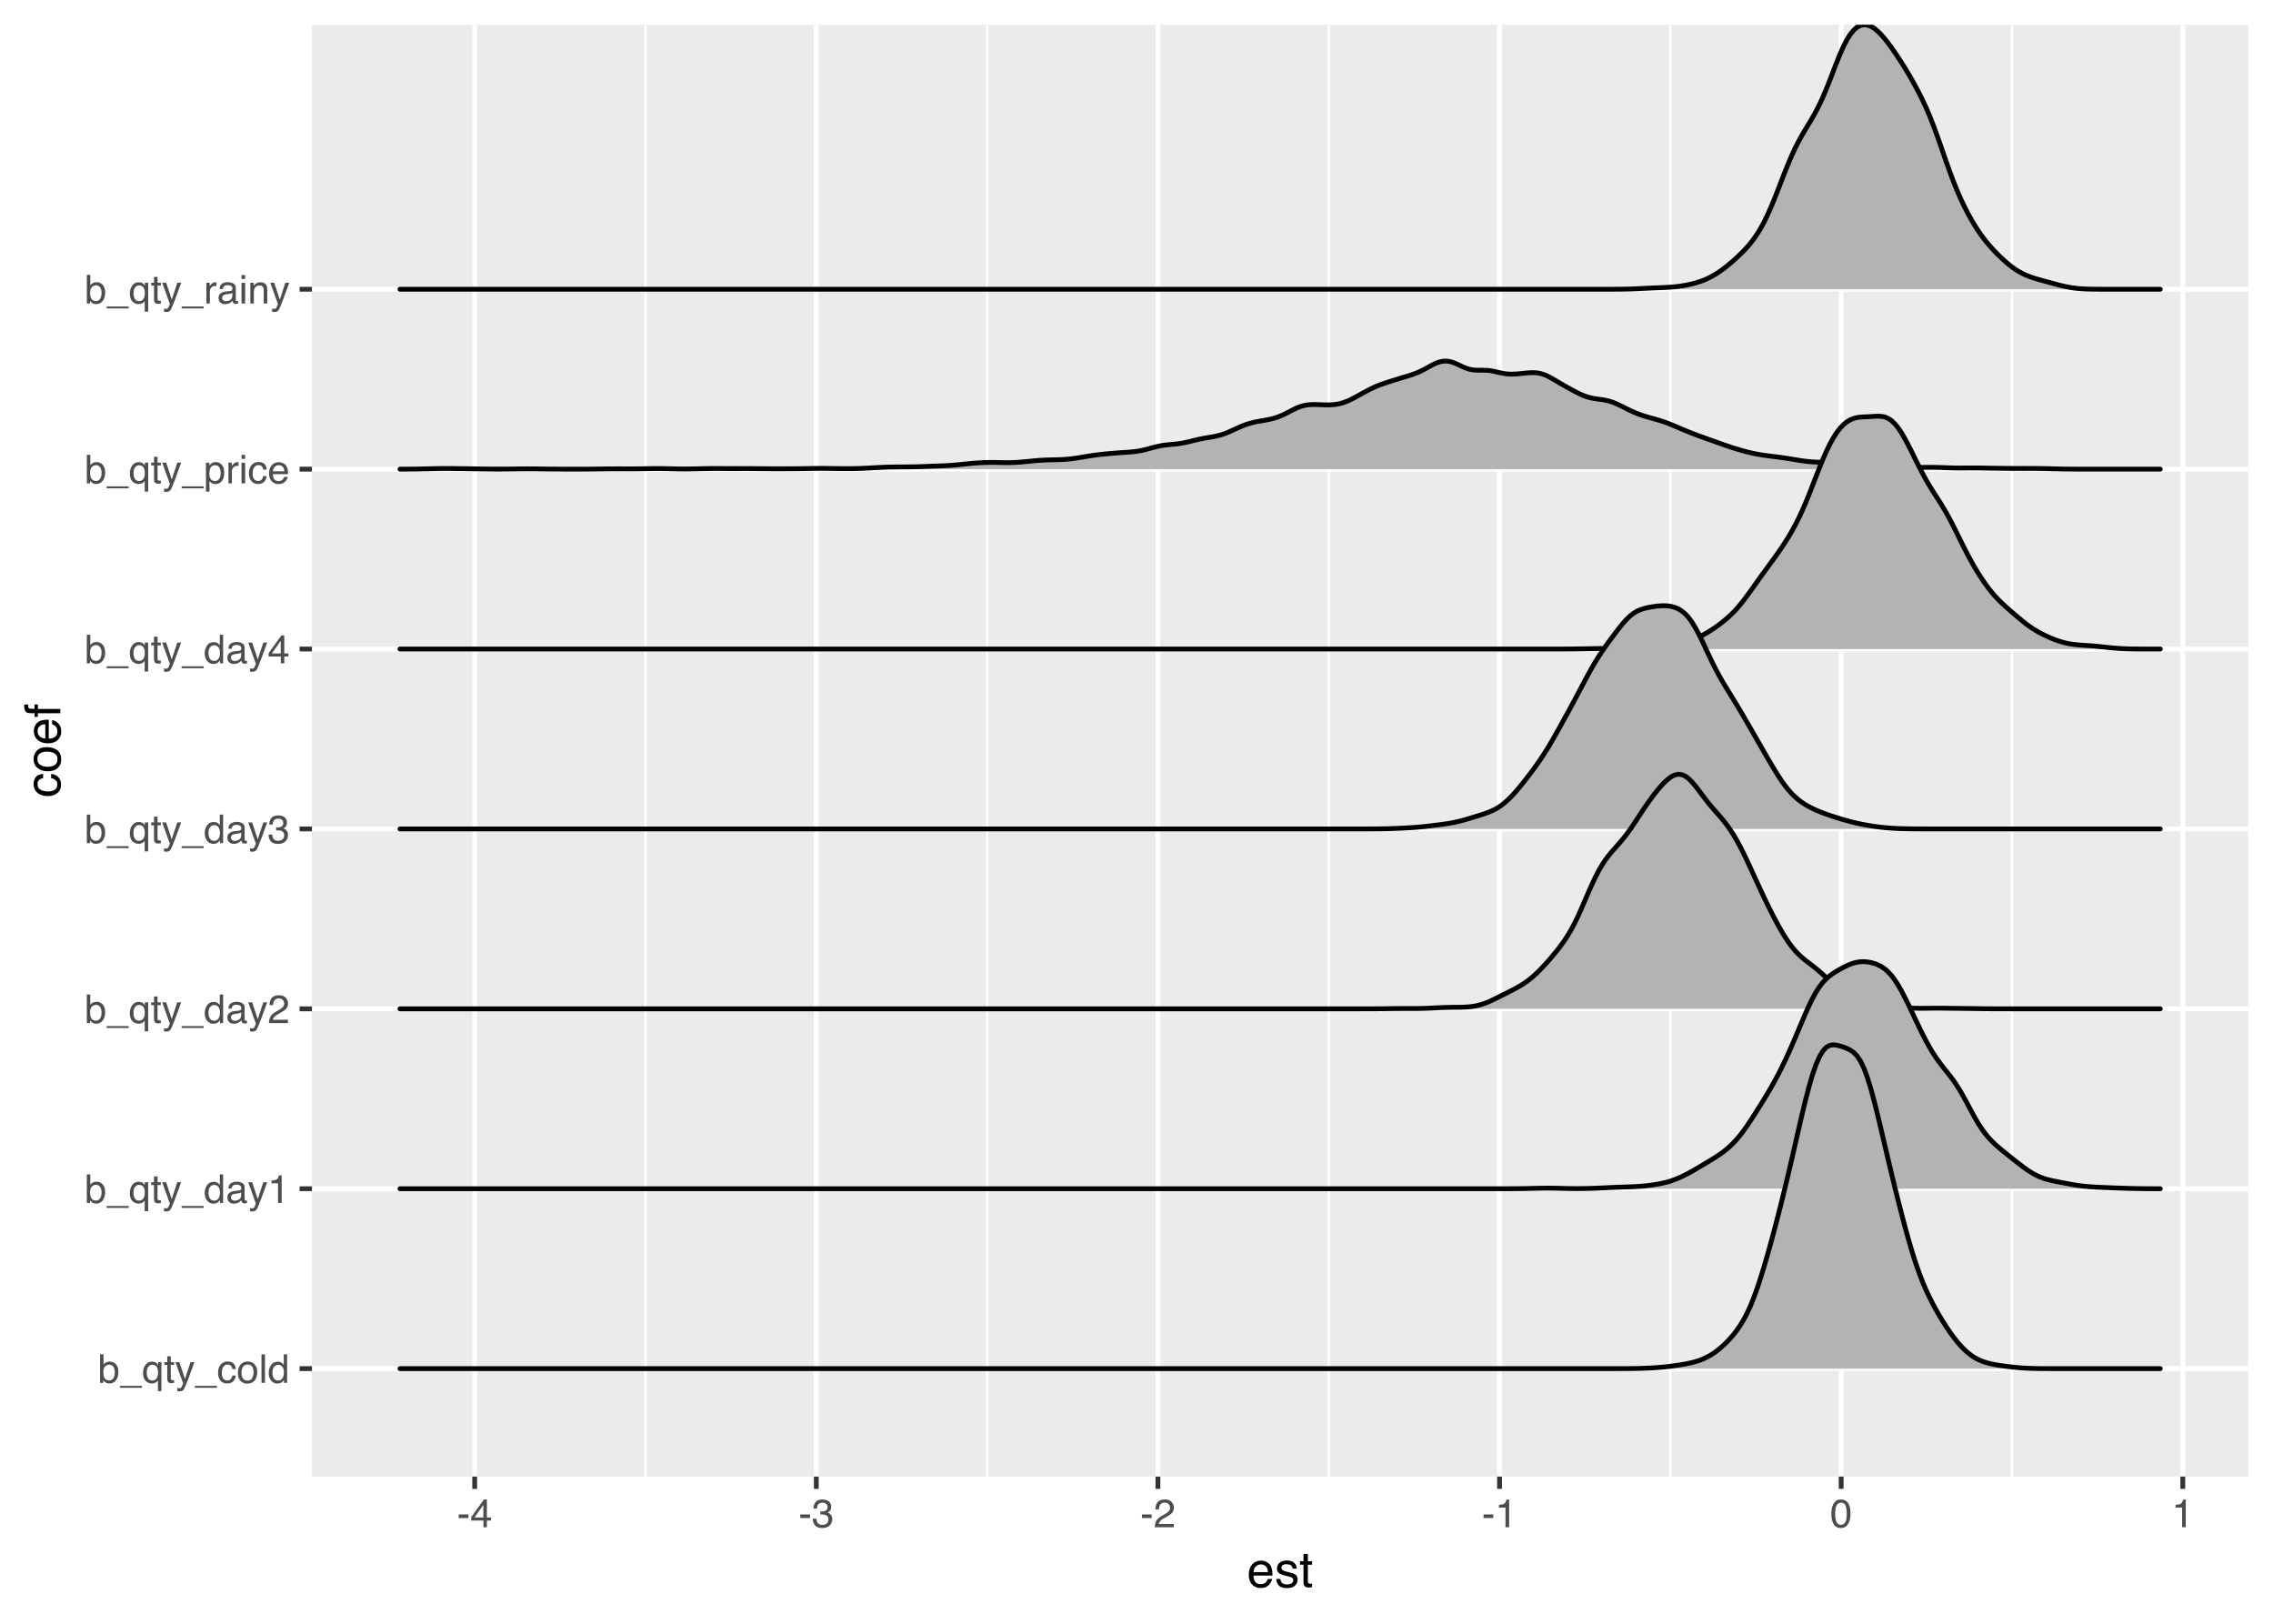 <?xml version="1.0" encoding="UTF-8"?>
<svg xmlns="http://www.w3.org/2000/svg" xmlns:xlink="http://www.w3.org/1999/xlink" width="504pt" height="360pt" viewBox="0 0 504 360" version="1.1">
<defs>
<g>
<symbol overflow="visible" id="glyph0-0">
<path style="stroke:none;" d="M 0.281 0 L 0.281 -6.312 L 5.297 -6.312 L 5.297 0 Z M 4.5 -0.797 L 4.5 -5.516 L 1.078 -5.516 L 1.078 -0.797 Z M 4.5 -0.797 "/>
</symbol>
<symbol overflow="visible" id="glyph0-1">
<path style="stroke:none;" d="M 0.5 -6.328 L 1.266 -6.328 L 1.266 -4.047 C 1.43 -4.266 1.629 -4.43 1.859 -4.547 C 2.098 -4.66 2.352 -4.719 2.625 -4.719 C 3.195 -4.719 3.66 -4.52 4.016 -4.125 C 4.379 -3.738 4.562 -3.16 4.562 -2.391 C 4.562 -1.66 4.383 -1.055 4.031 -0.578 C 3.676 -0.098 3.188 0.141 2.562 0.141 C 2.219 0.141 1.922 0.055 1.672 -0.109 C 1.535 -0.203 1.383 -0.363 1.219 -0.594 L 1.219 0 L 0.5 0 Z M 2.516 -0.531 C 2.93 -0.531 3.242 -0.695 3.453 -1.031 C 3.66 -1.363 3.766 -1.801 3.766 -2.344 C 3.766 -2.832 3.66 -3.234 3.453 -3.547 C 3.242 -3.867 2.938 -4.031 2.531 -4.031 C 2.188 -4.031 1.879 -3.898 1.609 -3.641 C 1.348 -3.379 1.219 -2.945 1.219 -2.344 C 1.219 -1.914 1.27 -1.566 1.375 -1.297 C 1.582 -0.785 1.961 -0.531 2.516 -0.531 Z M 2.516 -0.531 "/>
</symbol>
<symbol overflow="visible" id="glyph0-2">
<path style="stroke:none;" d="M 0 1.094 L 0 0.672 L 4.891 0.672 L 4.891 1.094 Z M 0 1.094 "/>
</symbol>
<symbol overflow="visible" id="glyph0-3">
<path style="stroke:none;" d="M 1.062 -2.234 C 1.062 -1.836 1.117 -1.504 1.234 -1.234 C 1.43 -0.754 1.785 -0.516 2.297 -0.516 C 2.828 -0.516 3.195 -0.77 3.406 -1.281 C 3.52 -1.551 3.578 -1.906 3.578 -2.344 C 3.578 -2.738 3.516 -3.07 3.391 -3.344 C 3.18 -3.789 2.812 -4.016 2.281 -4.016 C 1.945 -4.016 1.66 -3.867 1.422 -3.578 C 1.18 -3.297 1.062 -2.848 1.062 -2.234 Z M 2.203 -4.703 C 2.586 -4.703 2.91 -4.609 3.172 -4.422 C 3.316 -4.316 3.453 -4.16 3.578 -3.953 L 3.578 -4.594 L 4.312 -4.594 L 4.312 1.828 L 3.547 1.828 L 3.547 -0.531 C 3.41 -0.32 3.227 -0.156 3 -0.031 C 2.77 0.082 2.488 0.141 2.156 0.141 C 1.664 0.141 1.223 -0.047 0.828 -0.422 C 0.441 -0.805 0.25 -1.395 0.25 -2.188 C 0.25 -2.914 0.43 -3.516 0.797 -3.984 C 1.16 -4.461 1.629 -4.703 2.203 -4.703 Z M 2.203 -4.703 "/>
</symbol>
<symbol overflow="visible" id="glyph0-4">
<path style="stroke:none;" d="M 0.719 -5.891 L 1.5 -5.891 L 1.5 -4.594 L 2.234 -4.594 L 2.234 -3.969 L 1.5 -3.969 L 1.5 -0.969 C 1.5 -0.801 1.555 -0.691 1.672 -0.641 C 1.723 -0.609 1.82 -0.594 1.969 -0.594 C 2 -0.594 2.035 -0.594 2.078 -0.594 C 2.129 -0.594 2.18 -0.598 2.234 -0.609 L 2.234 0 C 2.148 0.02 2.055 0.035 1.953 0.047 C 1.859 0.066 1.758 0.078 1.656 0.078 C 1.289 0.078 1.039 -0.016 0.906 -0.203 C 0.781 -0.391 0.719 -0.629 0.719 -0.922 L 0.719 -3.969 L 0.094 -3.969 L 0.094 -4.594 L 0.719 -4.594 Z M 0.719 -5.891 "/>
</symbol>
<symbol overflow="visible" id="glyph0-5">
<path style="stroke:none;" d="M 3.438 -4.594 L 4.297 -4.594 C 4.18 -4.301 3.938 -3.629 3.562 -2.578 C 3.289 -1.785 3.055 -1.145 2.859 -0.656 C 2.41 0.52 2.094 1.238 1.906 1.5 C 1.727 1.758 1.414 1.891 0.969 1.891 C 0.863 1.891 0.781 1.883 0.719 1.875 C 0.664 1.863 0.594 1.848 0.5 1.828 L 0.5 1.125 C 0.633 1.156 0.734 1.176 0.797 1.188 C 0.859 1.195 0.91 1.203 0.953 1.203 C 1.098 1.203 1.203 1.176 1.266 1.125 C 1.336 1.082 1.395 1.023 1.438 0.953 C 1.457 0.93 1.508 0.812 1.594 0.594 C 1.688 0.383 1.754 0.234 1.797 0.141 L 0.094 -4.594 L 0.969 -4.594 L 2.203 -0.859 Z M 2.188 -4.719 Z M 2.188 -4.719 "/>
</symbol>
<symbol overflow="visible" id="glyph0-6">
<path style="stroke:none;" d="M 2.344 -4.734 C 2.863 -4.734 3.285 -4.609 3.609 -4.359 C 3.93 -4.109 4.125 -3.672 4.188 -3.047 L 3.438 -3.047 C 3.395 -3.336 3.289 -3.578 3.125 -3.766 C 2.957 -3.953 2.695 -4.047 2.344 -4.047 C 1.852 -4.047 1.5 -3.801 1.281 -3.312 C 1.145 -3.008 1.078 -2.629 1.078 -2.172 C 1.078 -1.703 1.172 -1.312 1.359 -1 C 1.555 -0.688 1.867 -0.531 2.297 -0.531 C 2.609 -0.531 2.859 -0.625 3.047 -0.812 C 3.234 -1.008 3.363 -1.281 3.438 -1.625 L 4.188 -1.625 C 4.102 -1.02 3.891 -0.57 3.547 -0.281 C 3.203 0 2.766 0.141 2.234 0.141 C 1.629 0.141 1.145 -0.078 0.781 -0.516 C 0.426 -0.961 0.25 -1.516 0.25 -2.172 C 0.25 -2.984 0.445 -3.613 0.844 -4.062 C 1.238 -4.508 1.738 -4.734 2.344 -4.734 Z M 2.219 -4.719 Z M 2.219 -4.719 "/>
</symbol>
<symbol overflow="visible" id="glyph0-7">
<path style="stroke:none;" d="M 2.391 -0.5 C 2.898 -0.5 3.25 -0.691 3.438 -1.078 C 3.633 -1.461 3.734 -1.895 3.734 -2.375 C 3.734 -2.801 3.664 -3.148 3.531 -3.422 C 3.312 -3.848 2.938 -4.062 2.406 -4.062 C 1.926 -4.062 1.578 -3.879 1.359 -3.516 C 1.148 -3.16 1.047 -2.727 1.047 -2.219 C 1.047 -1.727 1.148 -1.316 1.359 -0.984 C 1.578 -0.66 1.922 -0.5 2.391 -0.5 Z M 2.422 -4.734 C 3.016 -4.734 3.516 -4.535 3.922 -4.141 C 4.336 -3.742 4.547 -3.16 4.547 -2.391 C 4.547 -1.648 4.363 -1.035 4 -0.547 C 3.633 -0.066 3.07 0.172 2.312 0.172 C 1.688 0.172 1.188 -0.039 0.812 -0.469 C 0.438 -0.895 0.25 -1.473 0.25 -2.203 C 0.25 -2.973 0.445 -3.586 0.844 -4.047 C 1.238 -4.504 1.766 -4.734 2.422 -4.734 Z M 2.391 -4.719 Z M 2.391 -4.719 "/>
</symbol>
<symbol overflow="visible" id="glyph0-8">
<path style="stroke:none;" d="M 0.594 -6.312 L 1.359 -6.312 L 1.359 0 L 0.594 0 Z M 0.594 -6.312 "/>
</symbol>
<symbol overflow="visible" id="glyph0-9">
<path style="stroke:none;" d="M 1.062 -2.25 C 1.062 -1.75 1.164 -1.332 1.375 -1 C 1.582 -0.676 1.914 -0.516 2.375 -0.516 C 2.727 -0.516 3.02 -0.664 3.25 -0.969 C 3.488 -1.281 3.609 -1.723 3.609 -2.297 C 3.609 -2.879 3.488 -3.305 3.25 -3.578 C 3.008 -3.859 2.711 -4 2.359 -4 C 1.973 -4 1.66 -3.848 1.422 -3.547 C 1.18 -3.254 1.062 -2.82 1.062 -2.25 Z M 2.219 -4.688 C 2.57 -4.688 2.867 -4.609 3.109 -4.453 C 3.242 -4.367 3.398 -4.219 3.578 -4 L 3.578 -6.328 L 4.312 -6.328 L 4.312 0 L 3.625 0 L 3.625 -0.641 C 3.438 -0.359 3.219 -0.156 2.969 -0.031 C 2.727 0.094 2.453 0.156 2.141 0.156 C 1.617 0.156 1.172 -0.055 0.797 -0.484 C 0.422 -0.91 0.234 -1.484 0.234 -2.203 C 0.234 -2.867 0.406 -3.445 0.75 -3.938 C 1.094 -4.438 1.582 -4.688 2.219 -4.688 Z M 2.219 -4.688 "/>
</symbol>
<symbol overflow="visible" id="glyph0-10">
<path style="stroke:none;" d="M 1.156 -1.219 C 1.156 -1 1.238 -0.82 1.406 -0.688 C 1.57 -0.562 1.766 -0.5 1.984 -0.5 C 2.254 -0.5 2.52 -0.562 2.781 -0.688 C 3.207 -0.895 3.422 -1.238 3.422 -1.719 L 3.422 -2.344 C 3.328 -2.281 3.203 -2.227 3.047 -2.188 C 2.898 -2.145 2.754 -2.117 2.609 -2.109 L 2.141 -2.047 C 1.867 -2.004 1.66 -1.945 1.516 -1.875 C 1.273 -1.738 1.156 -1.52 1.156 -1.219 Z M 3.031 -2.781 C 3.207 -2.812 3.328 -2.891 3.391 -3.016 C 3.422 -3.078 3.438 -3.176 3.438 -3.312 C 3.438 -3.57 3.344 -3.758 3.156 -3.875 C 2.969 -4 2.703 -4.062 2.359 -4.062 C 1.953 -4.062 1.664 -3.953 1.5 -3.734 C 1.406 -3.609 1.344 -3.43 1.312 -3.203 L 0.594 -3.203 C 0.602 -3.766 0.785 -4.156 1.141 -4.375 C 1.492 -4.602 1.906 -4.719 2.375 -4.719 C 2.914 -4.719 3.352 -4.613 3.688 -4.406 C 4.02 -4.195 4.188 -3.875 4.188 -3.438 L 4.188 -0.797 C 4.188 -0.711 4.203 -0.645 4.234 -0.594 C 4.273 -0.551 4.348 -0.531 4.453 -0.531 C 4.484 -0.531 4.52 -0.531 4.562 -0.531 C 4.602 -0.531 4.648 -0.535 4.703 -0.547 L 4.703 0.016 C 4.578 0.055 4.484 0.078 4.422 0.078 C 4.359 0.086 4.273 0.094 4.172 0.094 C 3.898 0.094 3.707 0 3.594 -0.188 C 3.531 -0.281 3.484 -0.422 3.453 -0.609 C 3.297 -0.398 3.07 -0.219 2.781 -0.062 C 2.488 0.082 2.16 0.156 1.797 0.156 C 1.367 0.156 1.02 0.023 0.75 -0.234 C 0.488 -0.492 0.359 -0.816 0.359 -1.203 C 0.359 -1.629 0.488 -1.957 0.75 -2.188 C 1.02 -2.426 1.367 -2.578 1.797 -2.641 Z M 2.391 -4.719 Z M 2.391 -4.719 "/>
</symbol>
<symbol overflow="visible" id="glyph0-11">
<path style="stroke:none;" d="M 0.844 -4.359 L 0.844 -4.953 C 1.395 -5.004 1.781 -5.094 2 -5.219 C 2.227 -5.344 2.395 -5.645 2.5 -6.125 L 3.109 -6.125 L 3.109 0 L 2.297 0 L 2.297 -4.359 Z M 0.844 -4.359 "/>
</symbol>
<symbol overflow="visible" id="glyph0-12">
<path style="stroke:none;" d="M 0.281 0 C 0.301 -0.531 0.406 -0.988 0.594 -1.375 C 0.789 -1.77 1.164 -2.129 1.719 -2.453 L 2.547 -2.922 C 2.91 -3.141 3.164 -3.328 3.312 -3.484 C 3.551 -3.711 3.672 -3.984 3.672 -4.297 C 3.672 -4.648 3.562 -4.93 3.344 -5.141 C 3.133 -5.359 2.848 -5.469 2.484 -5.469 C 1.961 -5.469 1.598 -5.266 1.391 -4.859 C 1.285 -4.648 1.227 -4.352 1.219 -3.969 L 0.422 -3.969 C 0.43 -4.5 0.531 -4.938 0.719 -5.281 C 1.051 -5.875 1.645 -6.172 2.5 -6.172 C 3.195 -6.172 3.707 -5.977 4.031 -5.594 C 4.363 -5.219 4.531 -4.797 4.531 -4.328 C 4.531 -3.836 4.352 -3.414 4 -3.062 C 3.801 -2.863 3.441 -2.617 2.922 -2.328 L 2.344 -2 C 2.062 -1.844 1.836 -1.695 1.672 -1.562 C 1.391 -1.312 1.211 -1.035 1.141 -0.734 L 4.5 -0.734 L 4.5 0 Z M 0.281 0 "/>
</symbol>
<symbol overflow="visible" id="glyph0-13">
<path style="stroke:none;" d="M 2.281 0.172 C 1.551 0.172 1.02 -0.023 0.688 -0.422 C 0.363 -0.828 0.203 -1.316 0.203 -1.891 L 1.016 -1.891 C 1.047 -1.492 1.117 -1.203 1.234 -1.016 C 1.441 -0.691 1.805 -0.531 2.328 -0.531 C 2.734 -0.531 3.055 -0.641 3.297 -0.859 C 3.547 -1.078 3.672 -1.359 3.672 -1.703 C 3.672 -2.129 3.539 -2.426 3.281 -2.594 C 3.031 -2.758 2.672 -2.844 2.203 -2.844 C 2.148 -2.844 2.098 -2.844 2.047 -2.844 C 1.992 -2.844 1.941 -2.844 1.891 -2.844 L 1.891 -3.516 C 1.973 -3.516 2.039 -3.508 2.094 -3.5 C 2.145 -3.5 2.203 -3.5 2.266 -3.5 C 2.555 -3.5 2.797 -3.547 2.984 -3.641 C 3.305 -3.797 3.469 -4.082 3.469 -4.5 C 3.469 -4.801 3.359 -5.035 3.141 -5.203 C 2.922 -5.367 2.672 -5.453 2.391 -5.453 C 1.867 -5.453 1.508 -5.281 1.312 -4.938 C 1.207 -4.75 1.145 -4.477 1.125 -4.125 L 0.359 -4.125 C 0.359 -4.582 0.453 -4.973 0.641 -5.297 C 0.953 -5.867 1.504 -6.156 2.297 -6.156 C 2.93 -6.156 3.422 -6.016 3.766 -5.734 C 4.109 -5.461 4.281 -5.062 4.281 -4.531 C 4.281 -4.145 4.176 -3.836 3.969 -3.609 C 3.844 -3.461 3.68 -3.348 3.484 -3.266 C 3.805 -3.172 4.055 -3 4.234 -2.75 C 4.422 -2.5 4.516 -2.191 4.516 -1.828 C 4.516 -1.234 4.316 -0.75 3.922 -0.375 C 3.535 -0.008 2.988 0.172 2.281 0.172 Z M 2.281 0.172 "/>
</symbol>
<symbol overflow="visible" id="glyph0-14">
<path style="stroke:none;" d="M 2.906 -2.172 L 2.906 -4.969 L 0.938 -2.172 Z M 2.922 0 L 2.922 -1.5 L 0.219 -1.5 L 0.219 -2.266 L 3.047 -6.172 L 3.688 -6.172 L 3.688 -2.172 L 4.594 -2.172 L 4.594 -1.5 L 3.688 -1.5 L 3.688 0 Z M 2.922 0 "/>
</symbol>
<symbol overflow="visible" id="glyph0-15">
<path style="stroke:none;" d="M 2.516 -0.516 C 2.867 -0.516 3.164 -0.664 3.406 -0.969 C 3.645 -1.27 3.766 -1.723 3.766 -2.328 C 3.766 -2.691 3.711 -3.004 3.609 -3.266 C 3.41 -3.773 3.047 -4.031 2.516 -4.031 C 1.973 -4.031 1.602 -3.766 1.406 -3.234 C 1.301 -2.941 1.25 -2.578 1.25 -2.141 C 1.25 -1.785 1.301 -1.484 1.406 -1.234 C 1.602 -0.754 1.973 -0.516 2.516 -0.516 Z M 0.5 -4.578 L 1.266 -4.578 L 1.266 -3.969 C 1.41 -4.176 1.578 -4.336 1.766 -4.453 C 2.023 -4.629 2.332 -4.719 2.688 -4.719 C 3.207 -4.719 3.648 -4.516 4.016 -4.109 C 4.379 -3.711 4.562 -3.145 4.562 -2.406 C 4.562 -1.395 4.297 -0.676 3.766 -0.25 C 3.43 0.02 3.047 0.156 2.609 0.156 C 2.266 0.156 1.973 0.078 1.734 -0.078 C 1.598 -0.16 1.445 -0.305 1.281 -0.516 L 1.281 1.828 L 0.5 1.828 Z M 0.5 -4.578 "/>
</symbol>
<symbol overflow="visible" id="glyph0-16">
<path style="stroke:none;" d="M 0.594 -4.594 L 1.328 -4.594 L 1.328 -3.812 C 1.379 -3.957 1.523 -4.141 1.766 -4.359 C 2.004 -4.586 2.273 -4.703 2.578 -4.703 C 2.586 -4.703 2.609 -4.695 2.641 -4.688 C 2.68 -4.688 2.742 -4.688 2.828 -4.688 L 2.828 -3.859 C 2.773 -3.867 2.727 -3.875 2.688 -3.875 C 2.656 -3.883 2.617 -3.891 2.578 -3.891 C 2.18 -3.891 1.879 -3.766 1.672 -3.516 C 1.461 -3.266 1.359 -2.973 1.359 -2.641 L 1.359 0 L 0.594 0 Z M 0.594 -4.594 "/>
</symbol>
<symbol overflow="visible" id="glyph0-17">
<path style="stroke:none;" d="M 0.562 -4.578 L 1.359 -4.578 L 1.359 0 L 0.562 0 Z M 0.562 -6.312 L 1.359 -6.312 L 1.359 -5.438 L 0.562 -5.438 Z M 0.562 -6.312 "/>
</symbol>
<symbol overflow="visible" id="glyph0-18">
<path style="stroke:none;" d="M 2.484 -4.703 C 2.805 -4.703 3.117 -4.625 3.422 -4.469 C 3.734 -4.32 3.969 -4.125 4.125 -3.875 C 4.281 -3.645 4.383 -3.375 4.438 -3.062 C 4.488 -2.852 4.516 -2.516 4.516 -2.047 L 1.141 -2.047 C 1.148 -1.586 1.258 -1.211 1.469 -0.922 C 1.676 -0.641 1.992 -0.5 2.422 -0.5 C 2.828 -0.5 3.148 -0.633 3.391 -0.906 C 3.523 -1.062 3.625 -1.238 3.688 -1.438 L 4.453 -1.438 C 4.43 -1.27 4.363 -1.082 4.25 -0.875 C 4.133 -0.664 4.004 -0.5 3.859 -0.375 C 3.629 -0.145 3.344 0.008 3 0.094 C 2.812 0.133 2.598 0.156 2.359 0.156 C 1.785 0.156 1.301 -0.051 0.906 -0.469 C 0.508 -0.883 0.312 -1.469 0.312 -2.219 C 0.312 -2.945 0.508 -3.539 0.906 -4 C 1.312 -4.469 1.836 -4.703 2.484 -4.703 Z M 3.719 -2.672 C 3.688 -3.004 3.613 -3.27 3.5 -3.469 C 3.281 -3.844 2.926 -4.031 2.438 -4.031 C 2.082 -4.031 1.785 -3.898 1.547 -3.641 C 1.305 -3.391 1.176 -3.066 1.156 -2.672 Z M 2.406 -4.719 Z M 2.406 -4.719 "/>
</symbol>
<symbol overflow="visible" id="glyph0-19">
<path style="stroke:none;" d="M 0.562 -4.594 L 1.297 -4.594 L 1.297 -3.953 C 1.516 -4.211 1.742 -4.398 1.984 -4.516 C 2.234 -4.641 2.508 -4.703 2.812 -4.703 C 3.457 -4.703 3.895 -4.473 4.125 -4.016 C 4.25 -3.766 4.312 -3.41 4.312 -2.953 L 4.312 0 L 3.531 0 L 3.531 -2.906 C 3.531 -3.176 3.488 -3.398 3.406 -3.578 C 3.27 -3.859 3.02 -4 2.656 -4 C 2.477 -4 2.328 -3.984 2.203 -3.953 C 1.992 -3.891 1.812 -3.766 1.656 -3.578 C 1.52 -3.422 1.43 -3.258 1.391 -3.094 C 1.359 -2.938 1.344 -2.707 1.344 -2.406 L 1.344 0 L 0.562 0 Z M 2.391 -4.719 Z M 2.391 -4.719 "/>
</symbol>
<symbol overflow="visible" id="glyph0-20">
<path style="stroke:none;" d="M 0.359 -2.844 L 2.516 -2.844 L 2.516 -2.047 L 0.359 -2.047 Z M 0.359 -2.844 "/>
</symbol>
<symbol overflow="visible" id="glyph0-21">
<path style="stroke:none;" d="M 2.375 -6.156 C 3.176 -6.156 3.754 -5.828 4.109 -5.172 C 4.379 -4.66 4.516 -3.961 4.516 -3.078 C 4.516 -2.242 4.391 -1.555 4.141 -1.016 C 3.785 -0.223 3.195 0.172 2.375 0.172 C 1.633 0.172 1.082 -0.148 0.719 -0.797 C 0.426 -1.328 0.281 -2.047 0.281 -2.953 C 0.281 -3.648 0.367 -4.25 0.547 -4.75 C 0.879 -5.688 1.488 -6.156 2.375 -6.156 Z M 2.375 -0.531 C 2.77 -0.531 3.086 -0.707 3.328 -1.062 C 3.566 -1.426 3.688 -2.086 3.688 -3.047 C 3.688 -3.754 3.598 -4.332 3.422 -4.781 C 3.254 -5.227 2.922 -5.453 2.422 -5.453 C 1.973 -5.453 1.641 -5.238 1.422 -4.812 C 1.211 -4.383 1.109 -3.754 1.109 -2.922 C 1.109 -2.297 1.176 -1.789 1.312 -1.406 C 1.52 -0.82 1.875 -0.531 2.375 -0.531 Z M 2.375 -0.531 "/>
</symbol>
<symbol overflow="visible" id="glyph1-0">
<path style="stroke:none;" d="M 0.359 0 L 0.359 -7.891 L 6.625 -7.891 L 6.625 0 Z M 5.625 -0.984 L 5.625 -6.906 L 1.344 -6.906 L 1.344 -0.984 Z M 5.625 -0.984 "/>
</symbol>
<symbol overflow="visible" id="glyph1-1">
<path style="stroke:none;" d="M 3.109 -5.875 C 3.516 -5.875 3.906 -5.781 4.281 -5.594 C 4.664 -5.406 4.961 -5.156 5.172 -4.844 C 5.359 -4.562 5.484 -4.223 5.547 -3.828 C 5.609 -3.566 5.641 -3.145 5.641 -2.562 L 1.422 -2.562 C 1.441 -1.977 1.578 -1.508 1.828 -1.156 C 2.086 -0.812 2.488 -0.641 3.031 -0.641 C 3.539 -0.641 3.945 -0.805 4.25 -1.141 C 4.414 -1.328 4.535 -1.551 4.609 -1.812 L 5.562 -1.812 C 5.531 -1.594 5.441 -1.352 5.297 -1.094 C 5.16 -0.832 5.004 -0.625 4.828 -0.469 C 4.535 -0.176 4.176 0.02 3.75 0.125 C 3.508 0.176 3.242 0.203 2.953 0.203 C 2.234 0.203 1.625 -0.055 1.125 -0.578 C 0.633 -1.098 0.391 -1.828 0.391 -2.766 C 0.391 -3.691 0.641 -4.441 1.141 -5.016 C 1.641 -5.586 2.297 -5.875 3.109 -5.875 Z M 4.641 -3.328 C 4.609 -3.754 4.52 -4.094 4.375 -4.344 C 4.102 -4.801 3.66 -5.031 3.047 -5.031 C 2.598 -5.031 2.223 -4.867 1.922 -4.547 C 1.629 -4.234 1.473 -3.828 1.453 -3.328 Z M 3.016 -5.891 Z M 3.016 -5.891 "/>
</symbol>
<symbol overflow="visible" id="glyph1-2">
<path style="stroke:none;" d="M 1.281 -1.812 C 1.312 -1.488 1.395 -1.238 1.531 -1.062 C 1.77 -0.75 2.191 -0.594 2.797 -0.594 C 3.148 -0.594 3.461 -0.672 3.734 -0.828 C 4.004 -0.984 4.141 -1.223 4.141 -1.547 C 4.141 -1.797 4.031 -1.984 3.812 -2.109 C 3.676 -2.191 3.398 -2.285 2.984 -2.391 L 2.219 -2.578 C 1.727 -2.703 1.367 -2.836 1.141 -2.984 C 0.723 -3.254 0.516 -3.617 0.516 -4.078 C 0.516 -4.617 0.707 -5.055 1.094 -5.391 C 1.488 -5.734 2.02 -5.906 2.688 -5.906 C 3.551 -5.906 4.176 -5.648 4.562 -5.141 C 4.801 -4.816 4.914 -4.469 4.906 -4.094 L 4 -4.094 C 3.977 -4.312 3.898 -4.508 3.766 -4.688 C 3.547 -4.945 3.16 -5.078 2.609 -5.078 C 2.242 -5.078 1.969 -5.004 1.781 -4.859 C 1.594 -4.723 1.5 -4.539 1.5 -4.312 C 1.5 -4.062 1.625 -3.863 1.875 -3.719 C 2.008 -3.625 2.219 -3.539 2.5 -3.469 L 3.141 -3.312 C 3.836 -3.145 4.301 -2.984 4.531 -2.828 C 4.914 -2.578 5.109 -2.191 5.109 -1.672 C 5.109 -1.148 4.91 -0.703 4.516 -0.328 C 4.129 0.035 3.539 0.219 2.75 0.219 C 1.895 0.219 1.285 0.023 0.922 -0.359 C 0.566 -0.754 0.379 -1.238 0.359 -1.812 Z M 2.719 -5.891 Z M 2.719 -5.891 "/>
</symbol>
<symbol overflow="visible" id="glyph1-3">
<path style="stroke:none;" d="M 0.906 -7.359 L 1.875 -7.359 L 1.875 -5.75 L 2.797 -5.75 L 2.797 -4.969 L 1.875 -4.969 L 1.875 -1.203 C 1.875 -1.004 1.941 -0.875 2.078 -0.812 C 2.16 -0.77 2.285 -0.75 2.453 -0.75 C 2.504 -0.75 2.555 -0.75 2.609 -0.75 C 2.66 -0.75 2.723 -0.754 2.797 -0.766 L 2.797 0 C 2.68 0.031 2.562 0.051 2.438 0.062 C 2.32 0.082 2.195 0.094 2.062 0.094 C 1.613 0.094 1.305 -0.02 1.141 -0.25 C 0.984 -0.488 0.906 -0.789 0.906 -1.156 L 0.906 -4.969 L 0.125 -4.969 L 0.125 -5.75 L 0.906 -5.75 Z M 0.906 -7.359 "/>
</symbol>
<symbol overflow="visible" id="glyph2-0">
<path style="stroke:none;" d="M 0 -0.359 L -7.891 -0.359 L -7.891 -6.625 L 0 -6.625 Z M -0.984 -5.625 L -6.906 -5.625 L -6.906 -1.344 L -0.984 -1.344 Z M -0.984 -5.625 "/>
</symbol>
<symbol overflow="visible" id="glyph2-1">
<path style="stroke:none;" d="M -5.922 -2.922 C -5.922 -3.578 -5.758 -4.109 -5.438 -4.516 C -5.125 -4.922 -4.582 -5.164 -3.812 -5.25 L -3.812 -4.297 C -4.164 -4.242 -4.457 -4.113 -4.688 -3.906 C -4.926 -3.707 -5.047 -3.379 -5.047 -2.922 C -5.047 -2.305 -4.75 -1.867 -4.156 -1.609 C -3.758 -1.43 -3.273 -1.344 -2.703 -1.344 C -2.129 -1.344 -1.645 -1.461 -1.25 -1.703 C -0.852 -1.953 -0.656 -2.336 -0.656 -2.859 C -0.656 -3.266 -0.773 -3.582 -1.016 -3.812 C -1.266 -4.051 -1.602 -4.211 -2.031 -4.297 L -2.031 -5.25 C -1.27 -5.133 -0.711 -4.863 -0.359 -4.438 C -0.004 -4.008 0.172 -3.457 0.172 -2.781 C 0.172 -2.031 -0.102 -1.43 -0.656 -0.984 C -1.207 -0.535 -1.895 -0.312 -2.719 -0.312 C -3.727 -0.312 -4.516 -0.555 -5.078 -1.047 C -5.641 -1.535 -5.922 -2.16 -5.922 -2.922 Z M -5.891 -2.781 Z M -5.891 -2.781 "/>
</symbol>
<symbol overflow="visible" id="glyph2-2">
<path style="stroke:none;" d="M -0.625 -2.984 C -0.625 -3.629 -0.863 -4.07 -1.344 -4.312 C -1.832 -4.551 -2.375 -4.672 -2.969 -4.672 C -3.508 -4.672 -3.945 -4.582 -4.281 -4.406 C -4.812 -4.133 -5.078 -3.664 -5.078 -3 C -5.078 -2.406 -4.848 -1.973 -4.391 -1.703 C -3.941 -1.441 -3.398 -1.312 -2.766 -1.312 C -2.148 -1.312 -1.641 -1.441 -1.234 -1.703 C -0.828 -1.973 -0.625 -2.398 -0.625 -2.984 Z M -5.922 -3.031 C -5.922 -3.77 -5.672 -4.395 -5.172 -4.906 C -4.68 -5.414 -3.957 -5.672 -3 -5.672 C -2.07 -5.672 -1.305 -5.445 -0.703 -5 C -0.098 -4.551 0.203 -3.852 0.203 -2.906 C 0.203 -2.113 -0.062 -1.484 -0.594 -1.016 C -1.125 -0.547 -1.844 -0.312 -2.75 -0.312 C -3.719 -0.312 -4.488 -0.555 -5.062 -1.047 C -5.633 -1.535 -5.922 -2.195 -5.922 -3.031 Z M -5.891 -3 Z M -5.891 -3 "/>
</symbol>
<symbol overflow="visible" id="glyph2-3">
<path style="stroke:none;" d="M -5.875 -3.109 C -5.875 -3.516 -5.781 -3.906 -5.594 -4.281 C -5.406 -4.664 -5.156 -4.961 -4.844 -5.172 C -4.562 -5.359 -4.223 -5.484 -3.828 -5.547 C -3.566 -5.609 -3.145 -5.641 -2.562 -5.641 L -2.562 -1.422 C -1.977 -1.441 -1.508 -1.578 -1.156 -1.828 C -0.812 -2.086 -0.641 -2.488 -0.641 -3.031 C -0.641 -3.539 -0.805 -3.945 -1.141 -4.25 C -1.328 -4.414 -1.551 -4.535 -1.812 -4.609 L -1.812 -5.562 C -1.594 -5.531 -1.352 -5.441 -1.094 -5.297 C -0.832 -5.16 -0.625 -5.004 -0.469 -4.828 C -0.176 -4.535 0.02 -4.176 0.125 -3.75 C 0.176 -3.508 0.203 -3.242 0.203 -2.953 C 0.203 -2.234 -0.055 -1.625 -0.578 -1.125 C -1.098 -0.633 -1.828 -0.391 -2.766 -0.391 C -3.691 -0.391 -4.441 -0.641 -5.016 -1.141 C -5.586 -1.641 -5.875 -2.297 -5.875 -3.109 Z M -3.328 -4.641 C -3.754 -4.609 -4.094 -4.52 -4.344 -4.375 C -4.801 -4.102 -5.031 -3.66 -5.031 -3.047 C -5.031 -2.598 -4.867 -2.223 -4.547 -1.922 C -4.234 -1.629 -3.828 -1.473 -3.328 -1.453 Z M -5.891 -3.016 Z M -5.891 -3.016 "/>
</symbol>
<symbol overflow="visible" id="glyph2-4">
<path style="stroke:none;" d="M -6.625 -0.953 C -7.031 -0.961 -7.328 -1.031 -7.516 -1.156 C -7.836 -1.383 -8 -1.82 -8 -2.469 C -8 -2.531 -8 -2.594 -8 -2.656 C -8 -2.719 -7.992 -2.789 -7.984 -2.875 L -7.094 -2.875 C -7.102 -2.77 -7.109 -2.695 -7.109 -2.656 C -7.109 -2.613 -7.109 -2.57 -7.109 -2.531 C -7.109 -2.238 -7.031 -2.062 -6.875 -2 C -6.727 -1.945 -6.344 -1.922 -5.719 -1.922 L -5.719 -2.875 L -4.969 -2.875 L -4.969 -1.906 L 0 -1.906 L 0 -0.953 L -4.969 -0.953 L -4.969 -0.156 L -5.719 -0.156 L -5.719 -0.953 Z M -6.625 -0.953 "/>
</symbol>
</g>
<clipPath id="clip1">
  <path d="M 69.168 5.48 L 499 5.48 L 499 328 L 69.168 328 Z M 69.168 5.48 "/>
</clipPath>
<clipPath id="clip2">
  <path d="M 142 5.48 L 144 5.48 L 144 328 L 142 328 Z M 142 5.48 "/>
</clipPath>
<clipPath id="clip3">
  <path d="M 218 5.48 L 220 5.48 L 220 328 L 218 328 Z M 218 5.48 "/>
</clipPath>
<clipPath id="clip4">
  <path d="M 294 5.48 L 295 5.48 L 295 328 L 294 328 Z M 294 5.48 "/>
</clipPath>
<clipPath id="clip5">
  <path d="M 370 5.48 L 371 5.48 L 371 328 L 370 328 Z M 370 5.48 "/>
</clipPath>
<clipPath id="clip6">
  <path d="M 445 5.48 L 447 5.48 L 447 328 L 445 328 Z M 445 5.48 "/>
</clipPath>
<clipPath id="clip7">
  <path d="M 69.168 302 L 499.52 302 L 499.52 304 L 69.168 304 Z M 69.168 302 "/>
</clipPath>
<clipPath id="clip8">
  <path d="M 69.168 263 L 499.52 263 L 499.52 265 L 69.168 265 Z M 69.168 263 "/>
</clipPath>
<clipPath id="clip9">
  <path d="M 69.168 223 L 499.52 223 L 499.52 225 L 69.168 225 Z M 69.168 223 "/>
</clipPath>
<clipPath id="clip10">
  <path d="M 69.168 183 L 499.52 183 L 499.52 185 L 69.168 185 Z M 69.168 183 "/>
</clipPath>
<clipPath id="clip11">
  <path d="M 69.168 143 L 499.52 143 L 499.52 145 L 69.168 145 Z M 69.168 143 "/>
</clipPath>
<clipPath id="clip12">
  <path d="M 69.168 103 L 499.52 103 L 499.52 105 L 69.168 105 Z M 69.168 103 "/>
</clipPath>
<clipPath id="clip13">
  <path d="M 69.168 63 L 499.52 63 L 499.52 65 L 69.168 65 Z M 69.168 63 "/>
</clipPath>
<clipPath id="clip14">
  <path d="M 104 5.48 L 106 5.48 L 106 328 L 104 328 Z M 104 5.48 "/>
</clipPath>
<clipPath id="clip15">
  <path d="M 180 5.48 L 182 5.48 L 182 328 L 180 328 Z M 180 5.48 "/>
</clipPath>
<clipPath id="clip16">
  <path d="M 256 5.48 L 258 5.48 L 258 328 L 256 328 Z M 256 5.48 "/>
</clipPath>
<clipPath id="clip17">
  <path d="M 331 5.48 L 334 5.48 L 334 328 L 331 328 Z M 331 5.48 "/>
</clipPath>
<clipPath id="clip18">
  <path d="M 407 5.48 L 409 5.48 L 409 328 L 407 328 Z M 407 5.48 "/>
</clipPath>
<clipPath id="clip19">
  <path d="M 483 5.48 L 485 5.48 L 485 328 L 483 328 Z M 483 5.48 "/>
</clipPath>
<clipPath id="clip20">
  <path d="M 88 5.48 L 480 5.48 L 480 65 L 88 65 Z M 88 5.48 "/>
</clipPath>
</defs>
<g id="surface26">
<rect x="0" y="0" width="504" height="360" style="fill:rgb(100%,100%,100%);fill-opacity:1;stroke:none;"/>
<rect x="0" y="0" width="504" height="360" style="fill:rgb(100%,100%,100%);fill-opacity:1;stroke:none;"/>
<path style="fill:none;stroke-width:1.067;stroke-linecap:round;stroke-linejoin:round;stroke:rgb(100%,100%,100%);stroke-opacity:1;stroke-miterlimit:10;" d="M 0 360 L 504 360 L 504 0 L 0 0 Z M 0 360 "/>
<g clip-path="url(#clip1)" clip-rule="nonzero">
<path style=" stroke:none;fill-rule:nonzero;fill:rgb(92.157%,92.157%,92.157%);fill-opacity:1;" d="M 69.168 327.367 L 498.52 327.367 L 498.52 5.48 L 69.168 5.48 Z M 69.168 327.367 "/>
</g>
<g clip-path="url(#clip2)" clip-rule="nonzero">
<path style="fill:none;stroke-width:0.533;stroke-linecap:butt;stroke-linejoin:round;stroke:rgb(100%,100%,100%);stroke-opacity:1;stroke-miterlimit:10;" d="M 143.129 327.367 L 143.129 5.48 "/>
</g>
<g clip-path="url(#clip3)" clip-rule="nonzero">
<path style="fill:none;stroke-width:0.533;stroke-linecap:butt;stroke-linejoin:round;stroke:rgb(100%,100%,100%);stroke-opacity:1;stroke-miterlimit:10;" d="M 218.875 327.367 L 218.875 5.48 "/>
</g>
<g clip-path="url(#clip4)" clip-rule="nonzero">
<path style="fill:none;stroke-width:0.533;stroke-linecap:butt;stroke-linejoin:round;stroke:rgb(100%,100%,100%);stroke-opacity:1;stroke-miterlimit:10;" d="M 294.625 327.367 L 294.625 5.48 "/>
</g>
<g clip-path="url(#clip5)" clip-rule="nonzero">
<path style="fill:none;stroke-width:0.533;stroke-linecap:butt;stroke-linejoin:round;stroke:rgb(100%,100%,100%);stroke-opacity:1;stroke-miterlimit:10;" d="M 370.371 327.367 L 370.371 5.48 "/>
</g>
<g clip-path="url(#clip6)" clip-rule="nonzero">
<path style="fill:none;stroke-width:0.533;stroke-linecap:butt;stroke-linejoin:round;stroke:rgb(100%,100%,100%);stroke-opacity:1;stroke-miterlimit:10;" d="M 446.121 327.367 L 446.121 5.48 "/>
</g>
<g clip-path="url(#clip7)" clip-rule="nonzero">
<path style="fill:none;stroke-width:1.067;stroke-linecap:butt;stroke-linejoin:round;stroke:rgb(100%,100%,100%);stroke-opacity:1;stroke-miterlimit:10;" d="M 69.168 303.434 L 498.52 303.434 "/>
</g>
<g clip-path="url(#clip8)" clip-rule="nonzero">
<path style="fill:none;stroke-width:1.067;stroke-linecap:butt;stroke-linejoin:round;stroke:rgb(100%,100%,100%);stroke-opacity:1;stroke-miterlimit:10;" d="M 69.168 263.551 L 498.52 263.551 "/>
</g>
<g clip-path="url(#clip9)" clip-rule="nonzero">
<path style="fill:none;stroke-width:1.067;stroke-linecap:butt;stroke-linejoin:round;stroke:rgb(100%,100%,100%);stroke-opacity:1;stroke-miterlimit:10;" d="M 69.168 223.668 L 498.52 223.668 "/>
</g>
<g clip-path="url(#clip10)" clip-rule="nonzero">
<path style="fill:none;stroke-width:1.067;stroke-linecap:butt;stroke-linejoin:round;stroke:rgb(100%,100%,100%);stroke-opacity:1;stroke-miterlimit:10;" d="M 69.168 183.781 L 498.52 183.781 "/>
</g>
<g clip-path="url(#clip11)" clip-rule="nonzero">
<path style="fill:none;stroke-width:1.067;stroke-linecap:butt;stroke-linejoin:round;stroke:rgb(100%,100%,100%);stroke-opacity:1;stroke-miterlimit:10;" d="M 69.168 143.898 L 498.52 143.898 "/>
</g>
<g clip-path="url(#clip12)" clip-rule="nonzero">
<path style="fill:none;stroke-width:1.067;stroke-linecap:butt;stroke-linejoin:round;stroke:rgb(100%,100%,100%);stroke-opacity:1;stroke-miterlimit:10;" d="M 69.168 104.012 L 498.52 104.012 "/>
</g>
<g clip-path="url(#clip13)" clip-rule="nonzero">
<path style="fill:none;stroke-width:1.067;stroke-linecap:butt;stroke-linejoin:round;stroke:rgb(100%,100%,100%);stroke-opacity:1;stroke-miterlimit:10;" d="M 69.168 64.129 L 498.52 64.129 "/>
</g>
<g clip-path="url(#clip14)" clip-rule="nonzero">
<path style="fill:none;stroke-width:1.067;stroke-linecap:butt;stroke-linejoin:round;stroke:rgb(100%,100%,100%);stroke-opacity:1;stroke-miterlimit:10;" d="M 105.254 327.367 L 105.254 5.48 "/>
</g>
<g clip-path="url(#clip15)" clip-rule="nonzero">
<path style="fill:none;stroke-width:1.067;stroke-linecap:butt;stroke-linejoin:round;stroke:rgb(100%,100%,100%);stroke-opacity:1;stroke-miterlimit:10;" d="M 181 327.367 L 181 5.48 "/>
</g>
<g clip-path="url(#clip16)" clip-rule="nonzero">
<path style="fill:none;stroke-width:1.067;stroke-linecap:butt;stroke-linejoin:round;stroke:rgb(100%,100%,100%);stroke-opacity:1;stroke-miterlimit:10;" d="M 256.75 327.367 L 256.75 5.48 "/>
</g>
<g clip-path="url(#clip17)" clip-rule="nonzero">
<path style="fill:none;stroke-width:1.067;stroke-linecap:butt;stroke-linejoin:round;stroke:rgb(100%,100%,100%);stroke-opacity:1;stroke-miterlimit:10;" d="M 332.5 327.367 L 332.5 5.48 "/>
</g>
<g clip-path="url(#clip18)" clip-rule="nonzero">
<path style="fill:none;stroke-width:1.067;stroke-linecap:butt;stroke-linejoin:round;stroke:rgb(100%,100%,100%);stroke-opacity:1;stroke-miterlimit:10;" d="M 408.246 327.367 L 408.246 5.48 "/>
</g>
<g clip-path="url(#clip19)" clip-rule="nonzero">
<path style="fill:none;stroke-width:1.067;stroke-linecap:butt;stroke-linejoin:round;stroke:rgb(100%,100%,100%);stroke-opacity:1;stroke-miterlimit:10;" d="M 483.996 327.367 L 483.996 5.48 "/>
</g>
<g clip-path="url(#clip20)" clip-rule="nonzero">
<path style=" stroke:none;fill-rule:nonzero;fill:rgb(70.196%,70.196%,70.196%);fill-opacity:1;" d="M 88.684 64.129 L 356.027 64.129 L 356.793 64.125 L 357.555 64.125 L 358.32 64.121 L 359.082 64.113 L 359.848 64.105 L 360.609 64.094 L 361.375 64.074 L 362.137 64.047 L 362.902 64.016 L 363.664 63.98 L 364.43 63.941 L 365.191 63.906 L 365.957 63.867 L 366.723 63.832 L 367.484 63.801 L 368.25 63.773 L 369.012 63.738 L 369.777 63.699 L 370.539 63.648 L 371.305 63.586 L 372.066 63.5 L 372.832 63.395 L 373.594 63.27 L 374.359 63.121 L 375.125 62.949 L 375.887 62.75 L 376.652 62.52 L 377.414 62.254 L 378.18 61.949 L 378.941 61.598 L 379.707 61.195 L 380.469 60.746 L 381.234 60.246 L 381.996 59.703 L 382.762 59.117 L 383.523 58.492 L 384.289 57.84 L 385.055 57.148 L 385.816 56.43 L 386.582 55.668 L 387.344 54.855 L 388.109 53.961 L 388.871 52.973 L 389.637 51.863 L 390.398 50.613 L 391.164 49.207 L 391.926 47.641 L 392.691 45.922 L 393.457 44.074 L 394.219 42.137 L 394.984 40.16 L 395.746 38.195 L 396.512 36.297 L 397.273 34.508 L 398.039 32.855 L 398.801 31.348 L 399.566 29.961 L 400.328 28.668 L 401.094 27.414 L 401.855 26.133 L 402.621 24.773 L 403.387 23.281 L 404.148 21.641 L 404.914 19.848 L 405.676 17.93 L 406.441 15.941 L 407.203 13.961 L 407.969 12.07 L 408.73 10.352 L 409.496 8.859 L 410.258 7.633 L 411.023 6.691 L 411.789 6.027 L 412.551 5.629 L 413.316 5.48 L 414.078 5.559 L 414.844 5.84 L 415.605 6.305 L 416.371 6.934 L 417.133 7.699 L 417.898 8.582 L 418.66 9.555 L 419.426 10.598 L 420.188 11.691 L 420.953 12.828 L 421.719 14.012 L 422.48 15.238 L 423.246 16.512 L 424.008 17.832 L 424.773 19.211 L 425.535 20.652 L 426.301 22.184 L 427.062 23.832 L 427.828 25.617 L 428.59 27.543 L 429.355 29.598 L 430.121 31.754 L 430.883 33.957 L 431.648 36.152 L 432.41 38.285 L 433.176 40.309 L 433.938 42.203 L 434.703 43.961 L 435.465 45.59 L 436.23 47.094 L 436.992 48.492 L 437.758 49.789 L 438.52 50.996 L 439.285 52.105 L 440.051 53.129 L 440.812 54.074 L 441.578 54.949 L 442.34 55.77 L 443.105 56.547 L 443.867 57.277 L 444.633 57.973 L 445.395 58.617 L 446.16 59.215 L 446.922 59.754 L 447.688 60.23 L 448.453 60.648 L 449.215 61.004 L 449.98 61.312 L 450.742 61.578 L 451.508 61.816 L 452.27 62.035 L 453.035 62.246 L 453.797 62.453 L 454.562 62.66 L 455.324 62.867 L 456.09 63.074 L 456.852 63.27 L 457.617 63.449 L 458.383 63.609 L 459.145 63.75 L 459.91 63.859 L 460.672 63.949 L 461.438 64.012 L 462.199 64.059 L 462.965 64.086 L 463.727 64.105 L 464.492 64.117 L 465.254 64.121 L 466.785 64.129 L 479.004 64.129 Z M 88.684 64.129 "/>
<path style="fill:none;stroke-width:1.067;stroke-linecap:round;stroke-linejoin:round;stroke:rgb(0%,0%,0%);stroke-opacity:1;stroke-miterlimit:10;" d="M 88.684 64.129 L 356.027 64.129 L 356.793 64.125 L 357.555 64.125 L 358.32 64.121 L 359.082 64.113 L 359.848 64.105 L 360.609 64.094 L 361.375 64.074 L 362.137 64.047 L 362.902 64.016 L 363.664 63.98 L 364.43 63.941 L 365.191 63.906 L 365.957 63.867 L 366.723 63.832 L 367.484 63.801 L 368.25 63.773 L 369.012 63.738 L 369.777 63.699 L 370.539 63.648 L 371.305 63.586 L 372.066 63.5 L 372.832 63.395 L 373.594 63.27 L 374.359 63.121 L 375.125 62.949 L 375.887 62.75 L 376.652 62.52 L 377.414 62.254 L 378.18 61.949 L 378.941 61.598 L 379.707 61.195 L 380.469 60.746 L 381.234 60.246 L 381.996 59.703 L 382.762 59.117 L 383.523 58.492 L 384.289 57.84 L 385.055 57.148 L 385.816 56.43 L 386.582 55.668 L 387.344 54.855 L 388.109 53.961 L 388.871 52.973 L 389.637 51.863 L 390.398 50.613 L 391.164 49.207 L 391.926 47.641 L 392.691 45.922 L 393.457 44.074 L 394.219 42.137 L 394.984 40.16 L 395.746 38.195 L 396.512 36.297 L 397.273 34.508 L 398.039 32.855 L 398.801 31.348 L 399.566 29.961 L 400.328 28.668 L 401.094 27.414 L 401.855 26.133 L 402.621 24.773 L 403.387 23.281 L 404.148 21.641 L 404.914 19.848 L 405.676 17.93 L 406.441 15.941 L 407.203 13.961 L 407.969 12.07 L 408.73 10.352 L 409.496 8.859 L 410.258 7.633 L 411.023 6.691 L 411.789 6.027 L 412.551 5.629 L 413.316 5.48 L 414.078 5.559 L 414.844 5.84 L 415.605 6.305 L 416.371 6.934 L 417.133 7.699 L 417.898 8.582 L 418.66 9.555 L 419.426 10.598 L 420.188 11.691 L 420.953 12.828 L 421.719 14.012 L 422.48 15.238 L 423.246 16.512 L 424.008 17.832 L 424.773 19.211 L 425.535 20.652 L 426.301 22.184 L 427.062 23.832 L 427.828 25.617 L 428.59 27.543 L 429.355 29.598 L 430.121 31.754 L 430.883 33.957 L 431.648 36.152 L 432.41 38.285 L 433.176 40.309 L 433.938 42.203 L 434.703 43.961 L 435.465 45.59 L 436.23 47.094 L 436.992 48.492 L 437.758 49.789 L 438.52 50.996 L 439.285 52.105 L 440.051 53.129 L 440.812 54.074 L 441.578 54.949 L 442.34 55.77 L 443.105 56.547 L 443.867 57.277 L 444.633 57.973 L 445.395 58.617 L 446.16 59.215 L 446.922 59.754 L 447.688 60.23 L 448.453 60.648 L 449.215 61.004 L 449.98 61.312 L 450.742 61.578 L 451.508 61.816 L 452.27 62.035 L 453.035 62.246 L 453.797 62.453 L 454.562 62.66 L 455.324 62.867 L 456.09 63.074 L 456.852 63.27 L 457.617 63.449 L 458.383 63.609 L 459.145 63.75 L 459.91 63.859 L 460.672 63.949 L 461.438 64.012 L 462.199 64.059 L 462.965 64.086 L 463.727 64.105 L 464.492 64.117 L 465.254 64.121 L 466.785 64.129 L 479.004 64.129 "/>
</g>
<path style=" stroke:none;fill-rule:nonzero;fill:rgb(70.196%,70.196%,70.196%);fill-opacity:1;" d="M 88.684 104.012 L 89.449 104.012 L 90.211 104.008 L 90.977 104.004 L 91.742 103.996 L 92.504 103.988 L 93.27 103.973 L 94.031 103.957 L 94.797 103.938 L 95.559 103.914 L 96.324 103.898 L 97.086 103.883 L 97.852 103.871 L 98.613 103.867 L 99.379 103.867 L 100.145 103.875 L 100.906 103.883 L 101.672 103.895 L 102.434 103.902 L 103.199 103.914 L 103.961 103.926 L 104.727 103.938 L 105.488 103.949 L 106.254 103.961 L 107.016 103.973 L 107.781 103.98 L 108.543 103.988 L 109.309 103.996 L 110.074 104 L 110.836 104 L 111.602 103.996 L 112.363 103.992 L 113.129 103.984 L 113.891 103.977 L 114.656 103.965 L 115.418 103.957 L 116.184 103.949 L 116.945 103.945 L 118.477 103.953 L 119.238 103.961 L 120.004 103.969 L 120.766 103.977 L 121.531 103.988 L 122.293 103.996 L 123.059 104 L 123.82 104.008 L 124.586 104.008 L 125.348 104.012 L 128.406 104.012 L 129.168 104.008 L 129.934 104.008 L 130.695 104.004 L 131.461 103.996 L 132.223 103.988 L 132.988 103.98 L 133.75 103.973 L 134.516 103.961 L 135.277 103.953 L 136.809 103.945 L 137.57 103.945 L 138.336 103.949 L 139.098 103.949 L 139.863 103.953 L 140.625 103.949 L 141.391 103.941 L 142.152 103.934 L 142.918 103.918 L 143.68 103.902 L 144.445 103.891 L 145.207 103.883 L 145.973 103.879 L 146.738 103.887 L 147.5 103.898 L 148.266 103.914 L 149.027 103.934 L 149.793 103.949 L 150.555 103.965 L 151.32 103.973 L 152.082 103.973 L 152.848 103.969 L 153.609 103.957 L 155.141 103.926 L 155.902 103.906 L 156.668 103.891 L 157.43 103.879 L 158.195 103.875 L 159.723 103.875 L 160.484 103.883 L 161.25 103.887 L 162.012 103.891 L 163.539 103.891 L 164.305 103.887 L 165.832 103.887 L 166.598 103.891 L 167.359 103.895 L 168.125 103.902 L 168.887 103.91 L 169.652 103.918 L 170.414 103.926 L 171.18 103.93 L 174.234 103.93 L 175 103.926 L 175.762 103.922 L 176.527 103.918 L 177.289 103.91 L 178.055 103.898 L 178.816 103.887 L 179.582 103.871 L 180.344 103.859 L 181.109 103.852 L 181.871 103.848 L 182.637 103.848 L 183.402 103.855 L 184.164 103.863 L 184.93 103.875 L 185.691 103.887 L 186.457 103.895 L 187.219 103.902 L 187.984 103.902 L 188.746 103.898 L 189.512 103.887 L 190.273 103.871 L 191.039 103.844 L 191.805 103.812 L 192.566 103.773 L 193.332 103.73 L 194.094 103.688 L 194.859 103.645 L 195.621 103.605 L 196.387 103.578 L 197.148 103.555 L 197.914 103.539 L 198.676 103.531 L 199.441 103.523 L 200.203 103.52 L 200.969 103.516 L 201.734 103.508 L 202.496 103.496 L 203.262 103.48 L 204.023 103.457 L 204.789 103.43 L 205.551 103.398 L 206.316 103.367 L 207.078 103.34 L 207.844 103.312 L 208.605 103.289 L 209.371 103.258 L 210.137 103.223 L 210.898 103.176 L 211.664 103.113 L 212.426 103.043 L 213.191 102.965 L 213.953 102.883 L 214.719 102.805 L 215.48 102.734 L 216.246 102.672 L 217.008 102.617 L 217.773 102.574 L 218.535 102.547 L 219.301 102.527 L 220.066 102.527 L 220.828 102.535 L 221.594 102.551 L 222.355 102.566 L 223.121 102.574 L 223.883 102.57 L 224.648 102.551 L 225.41 102.516 L 226.176 102.461 L 226.938 102.395 L 228.469 102.246 L 229.23 102.168 L 229.996 102.102 L 230.758 102.047 L 231.523 102.004 L 232.285 101.973 L 233.051 101.953 L 233.812 101.938 L 234.578 101.918 L 235.34 101.891 L 236.105 101.848 L 236.867 101.785 L 237.633 101.707 L 238.398 101.605 L 239.16 101.492 L 239.926 101.363 L 240.688 101.23 L 241.453 101.105 L 242.215 100.988 L 242.98 100.883 L 243.742 100.789 L 244.508 100.707 L 245.27 100.629 L 246.035 100.559 L 246.801 100.492 L 247.562 100.43 L 248.328 100.371 L 249.09 100.32 L 249.855 100.273 L 250.617 100.219 L 251.383 100.145 L 252.145 100.047 L 252.91 99.918 L 253.672 99.75 L 254.438 99.555 L 255.199 99.348 L 255.965 99.141 L 256.73 98.957 L 257.492 98.805 L 258.258 98.688 L 259.02 98.605 L 259.785 98.535 L 260.547 98.465 L 261.312 98.375 L 262.074 98.258 L 262.84 98.105 L 263.602 97.934 L 264.367 97.742 L 265.133 97.555 L 265.895 97.379 L 266.66 97.223 L 267.422 97.086 L 268.188 96.957 L 268.949 96.828 L 269.715 96.676 L 270.477 96.488 L 271.242 96.254 L 272.004 95.969 L 272.77 95.641 L 273.531 95.293 L 274.297 94.941 L 275.062 94.602 L 275.824 94.289 L 276.59 94.02 L 277.352 93.793 L 278.117 93.605 L 278.879 93.449 L 279.645 93.309 L 280.406 93.18 L 281.172 93.039 L 281.934 92.871 L 282.699 92.664 L 283.465 92.41 L 284.227 92.098 L 284.992 91.734 L 285.754 91.344 L 286.52 90.945 L 287.281 90.57 L 288.047 90.25 L 288.809 89.996 L 289.574 89.824 L 290.336 89.727 L 291.102 89.688 L 291.863 89.695 L 292.629 89.723 L 293.395 89.754 L 294.156 89.77 L 294.922 89.762 L 295.684 89.715 L 296.449 89.613 L 297.211 89.453 L 297.977 89.227 L 298.738 88.938 L 299.504 88.59 L 300.266 88.203 L 301.031 87.793 L 301.797 87.363 L 302.559 86.941 L 303.324 86.531 L 304.086 86.148 L 304.852 85.793 L 305.613 85.473 L 306.379 85.184 L 307.141 84.918 L 307.906 84.668 L 308.668 84.426 L 309.434 84.191 L 310.195 83.957 L 310.961 83.723 L 311.727 83.496 L 312.488 83.258 L 313.254 83.008 L 314.016 82.723 L 314.781 82.395 L 315.543 82.023 L 316.309 81.613 L 317.07 81.191 L 317.836 80.789 L 318.598 80.445 L 319.363 80.195 L 320.129 80.062 L 320.891 80.062 L 321.656 80.199 L 322.418 80.445 L 323.184 80.777 L 323.945 81.141 L 324.711 81.484 L 325.473 81.762 L 326.238 81.953 L 327 82.051 L 327.766 82.082 L 328.527 82.078 L 329.293 82.086 L 330.059 82.137 L 330.82 82.246 L 331.586 82.402 L 332.348 82.582 L 333.113 82.746 L 333.875 82.871 L 334.641 82.941 L 335.402 82.949 L 336.168 82.914 L 336.93 82.852 L 338.461 82.695 L 339.223 82.637 L 339.988 82.617 L 340.75 82.664 L 341.516 82.793 L 342.277 83.02 L 343.043 83.336 L 343.805 83.727 L 344.57 84.164 L 345.332 84.617 L 346.098 85.066 L 346.859 85.504 L 347.625 85.93 L 348.391 86.348 L 349.152 86.762 L 349.918 87.156 L 350.68 87.52 L 351.445 87.828 L 352.207 88.078 L 352.973 88.266 L 353.734 88.398 L 354.5 88.504 L 355.262 88.609 L 356.027 88.742 L 356.793 88.93 L 357.555 89.172 L 358.32 89.477 L 359.082 89.824 L 359.848 90.203 L 360.609 90.59 L 361.375 90.965 L 362.137 91.316 L 362.902 91.641 L 363.664 91.93 L 364.43 92.191 L 365.191 92.426 L 365.957 92.645 L 366.723 92.852 L 367.484 93.066 L 368.25 93.297 L 369.012 93.547 L 369.777 93.828 L 370.539 94.129 L 371.305 94.445 L 372.066 94.773 L 372.832 95.102 L 373.594 95.422 L 374.359 95.738 L 375.125 96.039 L 375.887 96.332 L 376.652 96.617 L 377.414 96.895 L 378.18 97.168 L 378.941 97.441 L 379.707 97.711 L 380.469 97.984 L 381.234 98.254 L 381.996 98.527 L 382.762 98.793 L 383.523 99.051 L 384.289 99.301 L 385.055 99.539 L 385.816 99.766 L 386.582 99.98 L 387.344 100.184 L 388.109 100.371 L 388.871 100.539 L 389.637 100.691 L 390.398 100.824 L 391.164 100.941 L 391.926 101.047 L 392.691 101.145 L 393.457 101.238 L 394.219 101.332 L 394.984 101.434 L 395.746 101.543 L 396.512 101.664 L 397.273 101.789 L 398.039 101.918 L 398.801 102.043 L 399.566 102.16 L 400.328 102.258 L 401.094 102.344 L 401.855 102.406 L 402.621 102.453 L 403.387 102.48 L 404.148 102.496 L 404.914 102.5 L 406.441 102.5 L 407.203 102.504 L 407.969 102.512 L 408.73 102.52 L 409.496 102.531 L 410.258 102.539 L 411.789 102.57 L 412.551 102.602 L 413.316 102.645 L 414.078 102.711 L 414.844 102.797 L 415.605 102.898 L 416.371 103.012 L 417.133 103.125 L 417.898 103.234 L 418.66 103.336 L 419.426 103.422 L 420.188 103.492 L 420.953 103.547 L 421.719 103.586 L 422.48 103.613 L 423.246 103.633 L 424.008 103.641 L 424.773 103.641 L 425.535 103.633 L 426.301 103.625 L 427.062 103.617 L 427.828 103.613 L 428.59 103.613 L 429.355 103.625 L 430.121 103.645 L 430.883 103.672 L 431.648 103.699 L 432.41 103.723 L 433.176 103.746 L 433.938 103.758 L 434.703 103.762 L 435.465 103.758 L 436.23 103.754 L 436.992 103.746 L 437.758 103.746 L 438.52 103.75 L 439.285 103.758 L 440.051 103.773 L 440.812 103.789 L 441.578 103.801 L 442.34 103.812 L 443.105 103.824 L 443.867 103.832 L 444.633 103.84 L 445.395 103.848 L 446.16 103.852 L 446.922 103.859 L 447.688 103.859 L 448.453 103.863 L 449.215 103.863 L 449.98 103.859 L 450.742 103.859 L 451.508 103.863 L 452.27 103.871 L 453.035 103.883 L 453.797 103.898 L 454.562 103.918 L 455.324 103.941 L 456.09 103.957 L 456.852 103.977 L 457.617 103.988 L 458.383 103.996 L 459.145 104.004 L 459.91 104.008 L 460.672 104.012 L 479.004 104.012 Z M 88.684 104.012 "/>
<path style="fill:none;stroke-width:1.067;stroke-linecap:round;stroke-linejoin:round;stroke:rgb(0%,0%,0%);stroke-opacity:1;stroke-miterlimit:10;" d="M 88.684 104.012 L 89.449 104.012 L 90.211 104.008 L 90.977 104.004 L 91.742 103.996 L 92.504 103.988 L 93.27 103.973 L 94.031 103.957 L 94.797 103.938 L 95.559 103.914 L 96.324 103.898 L 97.086 103.883 L 97.852 103.871 L 98.613 103.867 L 99.379 103.867 L 100.145 103.875 L 100.906 103.883 L 101.672 103.895 L 102.434 103.902 L 103.199 103.914 L 103.961 103.926 L 104.727 103.938 L 105.488 103.949 L 106.254 103.961 L 107.016 103.973 L 107.781 103.98 L 108.543 103.988 L 109.309 103.996 L 110.074 104 L 110.836 104 L 111.602 103.996 L 112.363 103.992 L 113.129 103.984 L 113.891 103.977 L 114.656 103.965 L 115.418 103.957 L 116.184 103.949 L 116.945 103.945 L 118.477 103.953 L 119.238 103.961 L 120.004 103.969 L 120.766 103.977 L 121.531 103.988 L 122.293 103.996 L 123.059 104 L 123.82 104.008 L 124.586 104.008 L 125.348 104.012 L 128.406 104.012 L 129.168 104.008 L 129.934 104.008 L 130.695 104.004 L 131.461 103.996 L 132.223 103.988 L 132.988 103.98 L 133.75 103.973 L 134.516 103.961 L 135.277 103.953 L 136.809 103.945 L 137.57 103.945 L 138.336 103.949 L 139.098 103.949 L 139.863 103.953 L 140.625 103.949 L 141.391 103.941 L 142.152 103.934 L 142.918 103.918 L 143.68 103.902 L 144.445 103.891 L 145.207 103.883 L 145.973 103.879 L 146.738 103.887 L 147.5 103.898 L 148.266 103.914 L 149.027 103.934 L 149.793 103.949 L 150.555 103.965 L 151.32 103.973 L 152.082 103.973 L 152.848 103.969 L 153.609 103.957 L 155.141 103.926 L 155.902 103.906 L 156.668 103.891 L 157.43 103.879 L 158.195 103.875 L 159.723 103.875 L 160.484 103.883 L 161.25 103.887 L 162.012 103.891 L 163.539 103.891 L 164.305 103.887 L 165.832 103.887 L 166.598 103.891 L 167.359 103.895 L 168.125 103.902 L 168.887 103.91 L 169.652 103.918 L 170.414 103.926 L 171.18 103.93 L 174.234 103.93 L 175 103.926 L 175.762 103.922 L 176.527 103.918 L 177.289 103.91 L 178.055 103.898 L 178.816 103.887 L 179.582 103.871 L 180.344 103.859 L 181.109 103.852 L 181.871 103.848 L 182.637 103.848 L 183.402 103.855 L 184.164 103.863 L 184.93 103.875 L 185.691 103.887 L 186.457 103.895 L 187.219 103.902 L 187.984 103.902 L 188.746 103.898 L 189.512 103.887 L 190.273 103.871 L 191.039 103.844 L 191.805 103.812 L 192.566 103.773 L 193.332 103.73 L 194.094 103.688 L 194.859 103.645 L 195.621 103.605 L 196.387 103.578 L 197.148 103.555 L 197.914 103.539 L 198.676 103.531 L 199.441 103.523 L 200.203 103.52 L 200.969 103.516 L 201.734 103.508 L 202.496 103.496 L 203.262 103.48 L 204.023 103.457 L 204.789 103.43 L 205.551 103.398 L 206.316 103.367 L 207.078 103.34 L 207.844 103.312 L 208.605 103.289 L 209.371 103.258 L 210.137 103.223 L 210.898 103.176 L 211.664 103.113 L 212.426 103.043 L 213.191 102.965 L 213.953 102.883 L 214.719 102.805 L 215.48 102.734 L 216.246 102.672 L 217.008 102.617 L 217.773 102.574 L 218.535 102.547 L 219.301 102.527 L 220.066 102.527 L 220.828 102.535 L 221.594 102.551 L 222.355 102.566 L 223.121 102.574 L 223.883 102.57 L 224.648 102.551 L 225.41 102.516 L 226.176 102.461 L 226.938 102.395 L 228.469 102.246 L 229.23 102.168 L 229.996 102.102 L 230.758 102.047 L 231.523 102.004 L 232.285 101.973 L 233.051 101.953 L 233.812 101.938 L 234.578 101.918 L 235.34 101.891 L 236.105 101.848 L 236.867 101.785 L 237.633 101.707 L 238.398 101.605 L 239.16 101.492 L 239.926 101.363 L 240.688 101.23 L 241.453 101.105 L 242.215 100.988 L 242.98 100.883 L 243.742 100.789 L 244.508 100.707 L 245.27 100.629 L 246.035 100.559 L 246.801 100.492 L 247.562 100.43 L 248.328 100.371 L 249.09 100.32 L 249.855 100.273 L 250.617 100.219 L 251.383 100.145 L 252.145 100.047 L 252.91 99.918 L 253.672 99.75 L 254.438 99.555 L 255.199 99.348 L 255.965 99.141 L 256.73 98.957 L 257.492 98.805 L 258.258 98.688 L 259.02 98.605 L 259.785 98.535 L 260.547 98.465 L 261.312 98.375 L 262.074 98.258 L 262.84 98.105 L 263.602 97.934 L 264.367 97.742 L 265.133 97.555 L 265.895 97.379 L 266.66 97.223 L 267.422 97.086 L 268.188 96.957 L 268.949 96.828 L 269.715 96.676 L 270.477 96.488 L 271.242 96.254 L 272.004 95.969 L 272.77 95.641 L 273.531 95.293 L 274.297 94.941 L 275.062 94.602 L 275.824 94.289 L 276.59 94.02 L 277.352 93.793 L 278.117 93.605 L 278.879 93.449 L 279.645 93.309 L 280.406 93.18 L 281.172 93.039 L 281.934 92.871 L 282.699 92.664 L 283.465 92.41 L 284.227 92.098 L 284.992 91.734 L 285.754 91.344 L 286.52 90.945 L 287.281 90.57 L 288.047 90.25 L 288.809 89.996 L 289.574 89.824 L 290.336 89.727 L 291.102 89.688 L 291.863 89.695 L 292.629 89.723 L 293.395 89.754 L 294.156 89.77 L 294.922 89.762 L 295.684 89.715 L 296.449 89.613 L 297.211 89.453 L 297.977 89.227 L 298.738 88.938 L 299.504 88.59 L 300.266 88.203 L 301.031 87.793 L 301.797 87.363 L 302.559 86.941 L 303.324 86.531 L 304.086 86.148 L 304.852 85.793 L 305.613 85.473 L 306.379 85.184 L 307.141 84.918 L 307.906 84.668 L 308.668 84.426 L 309.434 84.191 L 310.195 83.957 L 310.961 83.723 L 311.727 83.496 L 312.488 83.258 L 313.254 83.008 L 314.016 82.723 L 314.781 82.395 L 315.543 82.023 L 316.309 81.613 L 317.07 81.191 L 317.836 80.789 L 318.598 80.445 L 319.363 80.195 L 320.129 80.062 L 320.891 80.062 L 321.656 80.199 L 322.418 80.445 L 323.184 80.777 L 323.945 81.141 L 324.711 81.484 L 325.473 81.762 L 326.238 81.953 L 327 82.051 L 327.766 82.082 L 328.527 82.078 L 329.293 82.086 L 330.059 82.137 L 330.82 82.246 L 331.586 82.402 L 332.348 82.582 L 333.113 82.746 L 333.875 82.871 L 334.641 82.941 L 335.402 82.949 L 336.168 82.914 L 336.93 82.852 L 338.461 82.695 L 339.223 82.637 L 339.988 82.617 L 340.75 82.664 L 341.516 82.793 L 342.277 83.02 L 343.043 83.336 L 343.805 83.727 L 344.57 84.164 L 345.332 84.617 L 346.098 85.066 L 346.859 85.504 L 347.625 85.93 L 348.391 86.348 L 349.152 86.762 L 349.918 87.156 L 350.68 87.52 L 351.445 87.828 L 352.207 88.078 L 352.973 88.266 L 353.734 88.398 L 354.5 88.504 L 355.262 88.609 L 356.027 88.742 L 356.793 88.93 L 357.555 89.172 L 358.32 89.477 L 359.082 89.824 L 359.848 90.203 L 360.609 90.59 L 361.375 90.965 L 362.137 91.316 L 362.902 91.641 L 363.664 91.93 L 364.43 92.191 L 365.191 92.426 L 365.957 92.645 L 366.723 92.852 L 367.484 93.066 L 368.25 93.297 L 369.012 93.547 L 369.777 93.828 L 370.539 94.129 L 371.305 94.445 L 372.066 94.773 L 372.832 95.102 L 373.594 95.422 L 374.359 95.738 L 375.125 96.039 L 375.887 96.332 L 376.652 96.617 L 377.414 96.895 L 378.18 97.168 L 378.941 97.441 L 379.707 97.711 L 380.469 97.984 L 381.234 98.254 L 381.996 98.527 L 382.762 98.793 L 383.523 99.051 L 384.289 99.301 L 385.055 99.539 L 385.816 99.766 L 386.582 99.98 L 387.344 100.184 L 388.109 100.371 L 388.871 100.539 L 389.637 100.691 L 390.398 100.824 L 391.164 100.941 L 391.926 101.047 L 392.691 101.145 L 393.457 101.238 L 394.219 101.332 L 394.984 101.434 L 395.746 101.543 L 396.512 101.664 L 397.273 101.789 L 398.039 101.918 L 398.801 102.043 L 399.566 102.16 L 400.328 102.258 L 401.094 102.344 L 401.855 102.406 L 402.621 102.453 L 403.387 102.48 L 404.148 102.496 L 404.914 102.5 L 406.441 102.5 L 407.203 102.504 L 407.969 102.512 L 408.73 102.52 L 409.496 102.531 L 410.258 102.539 L 411.789 102.57 L 412.551 102.602 L 413.316 102.645 L 414.078 102.711 L 414.844 102.797 L 415.605 102.898 L 416.371 103.012 L 417.133 103.125 L 417.898 103.234 L 418.66 103.336 L 419.426 103.422 L 420.188 103.492 L 420.953 103.547 L 421.719 103.586 L 422.48 103.613 L 423.246 103.633 L 424.008 103.641 L 424.773 103.641 L 425.535 103.633 L 426.301 103.625 L 427.062 103.617 L 427.828 103.613 L 428.59 103.613 L 429.355 103.625 L 430.121 103.645 L 430.883 103.672 L 431.648 103.699 L 432.41 103.723 L 433.176 103.746 L 433.938 103.758 L 434.703 103.762 L 435.465 103.758 L 436.23 103.754 L 436.992 103.746 L 437.758 103.746 L 438.52 103.75 L 439.285 103.758 L 440.051 103.773 L 440.812 103.789 L 441.578 103.801 L 442.34 103.812 L 443.105 103.824 L 443.867 103.832 L 444.633 103.84 L 445.395 103.848 L 446.16 103.852 L 446.922 103.859 L 447.688 103.859 L 448.453 103.863 L 449.215 103.863 L 449.98 103.859 L 450.742 103.859 L 451.508 103.863 L 452.27 103.871 L 453.035 103.883 L 453.797 103.898 L 454.562 103.918 L 455.324 103.941 L 456.09 103.957 L 456.852 103.977 L 457.617 103.988 L 458.383 103.996 L 459.145 104.004 L 459.91 104.008 L 460.672 104.012 L 479.004 104.012 "/>
<path style=" stroke:none;fill-rule:nonzero;fill:rgb(70.196%,70.196%,70.196%);fill-opacity:1;" d="M 88.684 143.898 L 344.57 143.898 L 345.332 143.895 L 346.098 143.895 L 346.859 143.891 L 348.391 143.883 L 349.152 143.875 L 349.918 143.863 L 350.68 143.852 L 351.445 143.84 L 352.207 143.824 L 352.973 143.812 L 353.734 143.801 L 354.5 143.789 L 355.262 143.777 L 356.027 143.77 L 356.793 143.754 L 357.555 143.742 L 358.32 143.723 L 359.082 143.703 L 359.848 143.676 L 360.609 143.648 L 361.375 143.617 L 362.137 143.586 L 362.902 143.562 L 363.664 143.539 L 364.43 143.523 L 365.191 143.512 L 365.957 143.5 L 366.723 143.484 L 367.484 143.461 L 368.25 143.418 L 369.012 143.355 L 369.777 143.266 L 370.539 143.148 L 371.305 143 L 372.066 142.828 L 372.832 142.629 L 373.594 142.41 L 374.359 142.164 L 375.125 141.891 L 375.887 141.59 L 376.652 141.25 L 377.414 140.879 L 378.18 140.465 L 378.941 140.012 L 379.707 139.523 L 380.469 139.004 L 381.234 138.453 L 381.996 137.863 L 382.762 137.234 L 383.523 136.555 L 384.289 135.812 L 385.055 135 L 385.816 134.113 L 386.582 133.156 L 387.344 132.141 L 388.109 131.086 L 388.871 130.016 L 389.637 128.941 L 390.398 127.875 L 391.164 126.82 L 391.926 125.777 L 392.691 124.734 L 393.457 123.684 L 394.219 122.609 L 394.984 121.504 L 395.746 120.352 L 396.512 119.133 L 397.273 117.84 L 398.039 116.449 L 398.801 114.949 L 399.566 113.324 L 400.328 111.57 L 401.094 109.703 L 401.855 107.762 L 402.621 105.781 L 403.387 103.828 L 404.148 101.945 L 404.914 100.191 L 405.676 98.598 L 406.441 97.195 L 407.203 95.988 L 407.969 94.984 L 408.73 94.172 L 409.496 93.543 L 410.258 93.078 L 411.023 92.766 L 411.789 92.574 L 412.551 92.473 L 413.316 92.426 L 414.078 92.395 L 414.844 92.355 L 415.605 92.309 L 416.371 92.277 L 417.133 92.305 L 417.898 92.445 L 418.66 92.754 L 419.426 93.266 L 420.188 94 L 420.953 94.957 L 421.719 96.117 L 422.48 97.445 L 423.246 98.895 L 424.008 100.422 L 424.773 101.973 L 425.535 103.508 L 426.301 104.984 L 427.062 106.379 L 427.828 107.68 L 428.59 108.914 L 429.355 110.105 L 430.121 111.301 L 430.883 112.539 L 431.648 113.855 L 432.41 115.258 L 433.176 116.738 L 433.938 118.273 L 434.703 119.828 L 435.465 121.363 L 436.23 122.852 L 436.992 124.273 L 437.758 125.621 L 438.52 126.898 L 439.285 128.098 L 440.051 129.223 L 440.812 130.273 L 441.578 131.246 L 442.34 132.137 L 443.105 132.953 L 443.867 133.707 L 444.633 134.414 L 445.395 135.09 L 446.16 135.75 L 446.922 136.406 L 447.688 137.055 L 448.453 137.688 L 449.215 138.293 L 449.98 138.859 L 450.742 139.379 L 451.508 139.852 L 452.27 140.281 L 453.035 140.676 L 453.797 141.043 L 454.562 141.387 L 455.324 141.703 L 456.09 141.988 L 456.852 142.242 L 457.617 142.457 L 458.383 142.637 L 459.145 142.777 L 459.91 142.887 L 460.672 142.965 L 461.438 143.027 L 462.199 143.082 L 462.965 143.133 L 463.727 143.184 L 464.492 143.246 L 465.254 143.32 L 466.02 143.398 L 466.785 143.48 L 467.547 143.562 L 468.312 143.641 L 469.074 143.707 L 469.84 143.762 L 470.602 143.809 L 471.367 143.84 L 472.129 143.863 L 472.895 143.879 L 473.656 143.887 L 474.422 143.891 L 475.184 143.895 L 475.949 143.895 L 476.715 143.898 L 479.004 143.898 Z M 88.684 143.898 "/>
<path style="fill:none;stroke-width:1.067;stroke-linecap:round;stroke-linejoin:round;stroke:rgb(0%,0%,0%);stroke-opacity:1;stroke-miterlimit:10;" d="M 88.684 143.898 L 344.57 143.898 L 345.332 143.895 L 346.098 143.895 L 346.859 143.891 L 348.391 143.883 L 349.152 143.875 L 349.918 143.863 L 350.68 143.852 L 351.445 143.84 L 352.207 143.824 L 352.973 143.812 L 353.734 143.801 L 354.5 143.789 L 355.262 143.777 L 356.027 143.77 L 356.793 143.754 L 357.555 143.742 L 358.32 143.723 L 359.082 143.703 L 359.848 143.676 L 360.609 143.648 L 361.375 143.617 L 362.137 143.586 L 362.902 143.562 L 363.664 143.539 L 364.43 143.523 L 365.191 143.512 L 365.957 143.5 L 366.723 143.484 L 367.484 143.461 L 368.25 143.418 L 369.012 143.355 L 369.777 143.266 L 370.539 143.148 L 371.305 143 L 372.066 142.828 L 372.832 142.629 L 373.594 142.41 L 374.359 142.164 L 375.125 141.891 L 375.887 141.59 L 376.652 141.25 L 377.414 140.879 L 378.18 140.465 L 378.941 140.012 L 379.707 139.523 L 380.469 139.004 L 381.234 138.453 L 381.996 137.863 L 382.762 137.234 L 383.523 136.555 L 384.289 135.812 L 385.055 135 L 385.816 134.113 L 386.582 133.156 L 387.344 132.141 L 388.109 131.086 L 388.871 130.016 L 389.637 128.941 L 390.398 127.875 L 391.164 126.82 L 391.926 125.777 L 392.691 124.734 L 393.457 123.684 L 394.219 122.609 L 394.984 121.504 L 395.746 120.352 L 396.512 119.133 L 397.273 117.84 L 398.039 116.449 L 398.801 114.949 L 399.566 113.324 L 400.328 111.57 L 401.094 109.703 L 401.855 107.762 L 402.621 105.781 L 403.387 103.828 L 404.148 101.945 L 404.914 100.191 L 405.676 98.598 L 406.441 97.195 L 407.203 95.988 L 407.969 94.984 L 408.73 94.172 L 409.496 93.543 L 410.258 93.078 L 411.023 92.766 L 411.789 92.574 L 412.551 92.473 L 413.316 92.426 L 414.078 92.395 L 414.844 92.355 L 415.605 92.309 L 416.371 92.277 L 417.133 92.305 L 417.898 92.445 L 418.66 92.754 L 419.426 93.266 L 420.188 94 L 420.953 94.957 L 421.719 96.117 L 422.48 97.445 L 423.246 98.895 L 424.008 100.422 L 424.773 101.973 L 425.535 103.508 L 426.301 104.984 L 427.062 106.379 L 427.828 107.68 L 428.59 108.914 L 429.355 110.105 L 430.121 111.301 L 430.883 112.539 L 431.648 113.855 L 432.41 115.258 L 433.176 116.738 L 433.938 118.273 L 434.703 119.828 L 435.465 121.363 L 436.23 122.852 L 436.992 124.273 L 437.758 125.621 L 438.52 126.898 L 439.285 128.098 L 440.051 129.223 L 440.812 130.273 L 441.578 131.246 L 442.34 132.137 L 443.105 132.953 L 443.867 133.707 L 444.633 134.414 L 445.395 135.09 L 446.16 135.75 L 446.922 136.406 L 447.688 137.055 L 448.453 137.688 L 449.215 138.293 L 449.98 138.859 L 450.742 139.379 L 451.508 139.852 L 452.27 140.281 L 453.035 140.676 L 453.797 141.043 L 454.562 141.387 L 455.324 141.703 L 456.09 141.988 L 456.852 142.242 L 457.617 142.457 L 458.383 142.637 L 459.145 142.777 L 459.91 142.887 L 460.672 142.965 L 461.438 143.027 L 462.199 143.082 L 462.965 143.133 L 463.727 143.184 L 464.492 143.246 L 465.254 143.32 L 466.02 143.398 L 466.785 143.48 L 467.547 143.562 L 468.312 143.641 L 469.074 143.707 L 469.84 143.762 L 470.602 143.809 L 471.367 143.84 L 472.129 143.863 L 472.895 143.879 L 473.656 143.887 L 474.422 143.891 L 475.184 143.895 L 475.949 143.895 L 476.715 143.898 L 479.004 143.898 "/>
<path style=" stroke:none;fill-rule:nonzero;fill:rgb(70.196%,70.196%,70.196%);fill-opacity:1;" d="M 88.684 183.781 L 303.324 183.781 L 304.086 183.777 L 304.852 183.773 L 305.613 183.766 L 306.379 183.758 L 307.141 183.746 L 307.906 183.727 L 308.668 183.703 L 309.434 183.676 L 310.195 183.645 L 310.961 183.609 L 311.727 183.57 L 312.488 183.523 L 313.254 183.473 L 314.016 183.418 L 314.781 183.352 L 315.543 183.277 L 316.309 183.195 L 317.07 183.105 L 317.836 183.016 L 318.598 182.918 L 319.363 182.824 L 320.129 182.719 L 320.891 182.609 L 321.656 182.484 L 322.418 182.34 L 323.184 182.176 L 323.945 181.984 L 324.711 181.777 L 325.473 181.555 L 326.238 181.328 L 327 181.094 L 327.766 180.859 L 328.527 180.617 L 329.293 180.363 L 330.059 180.082 L 330.82 179.762 L 331.586 179.383 L 332.348 178.934 L 333.113 178.398 L 333.875 177.777 L 334.641 177.07 L 335.402 176.285 L 336.168 175.43 L 336.93 174.523 L 337.695 173.586 L 338.461 172.617 L 339.223 171.625 L 339.988 170.605 L 340.75 169.551 L 341.516 168.449 L 342.277 167.293 L 343.043 166.082 L 343.805 164.812 L 344.57 163.5 L 345.332 162.148 L 346.098 160.773 L 346.859 159.387 L 347.625 157.992 L 348.391 156.59 L 349.152 155.176 L 349.918 153.742 L 350.68 152.301 L 351.445 150.855 L 352.207 149.438 L 352.973 148.062 L 353.734 146.758 L 354.5 145.527 L 355.262 144.367 L 356.027 143.266 L 356.793 142.207 L 357.555 141.172 L 358.32 140.156 L 359.082 139.168 L 359.848 138.227 L 360.609 137.371 L 361.375 136.625 L 362.137 136.02 L 362.902 135.551 L 363.664 135.199 L 364.43 134.941 L 365.191 134.75 L 365.957 134.594 L 366.723 134.473 L 367.484 134.375 L 368.25 134.312 L 369.012 134.293 L 369.777 134.332 L 370.539 134.441 L 371.305 134.645 L 372.066 134.957 L 372.832 135.41 L 373.594 136.031 L 374.359 136.844 L 375.125 137.879 L 375.887 139.117 L 376.652 140.531 L 377.414 142.082 L 378.18 143.703 L 378.941 145.336 L 379.707 146.93 L 380.469 148.445 L 381.234 149.867 L 381.996 151.207 L 382.762 152.48 L 383.523 153.723 L 384.289 154.961 L 385.055 156.211 L 385.816 157.484 L 386.582 158.781 L 387.344 160.098 L 388.109 161.418 L 388.871 162.746 L 389.637 164.078 L 390.398 165.406 L 391.164 166.738 L 391.926 168.062 L 392.691 169.371 L 393.457 170.652 L 394.219 171.883 L 394.984 173.043 L 395.746 174.113 L 396.512 175.082 L 397.273 175.941 L 398.039 176.691 L 398.801 177.344 L 399.566 177.91 L 400.328 178.406 L 401.094 178.844 L 401.855 179.234 L 402.621 179.59 L 403.387 179.914 L 404.148 180.215 L 404.914 180.496 L 405.676 180.762 L 406.441 181.016 L 407.203 181.258 L 407.969 181.496 L 408.73 181.723 L 409.496 181.941 L 410.258 182.148 L 411.023 182.34 L 411.789 182.52 L 412.551 182.684 L 413.316 182.832 L 414.078 182.969 L 414.844 183.098 L 415.605 183.215 L 416.371 183.316 L 417.133 183.41 L 417.898 183.492 L 418.66 183.559 L 419.426 183.613 L 420.188 183.66 L 420.953 183.695 L 421.719 183.723 L 422.48 183.742 L 423.246 183.758 L 424.008 183.766 L 424.773 183.773 L 425.535 183.777 L 426.301 183.777 L 427.062 183.781 L 479.004 183.781 Z M 88.684 183.781 "/>
<path style="fill:none;stroke-width:1.067;stroke-linecap:round;stroke-linejoin:round;stroke:rgb(0%,0%,0%);stroke-opacity:1;stroke-miterlimit:10;" d="M 88.684 183.781 L 303.324 183.781 L 304.086 183.777 L 304.852 183.773 L 305.613 183.766 L 306.379 183.758 L 307.141 183.746 L 307.906 183.727 L 308.668 183.703 L 309.434 183.676 L 310.195 183.645 L 310.961 183.609 L 311.727 183.57 L 312.488 183.523 L 313.254 183.473 L 314.016 183.418 L 314.781 183.352 L 315.543 183.277 L 316.309 183.195 L 317.07 183.105 L 317.836 183.016 L 318.598 182.918 L 319.363 182.824 L 320.129 182.719 L 320.891 182.609 L 321.656 182.484 L 322.418 182.34 L 323.184 182.176 L 323.945 181.984 L 324.711 181.777 L 325.473 181.555 L 326.238 181.328 L 327 181.094 L 327.766 180.859 L 328.527 180.617 L 329.293 180.363 L 330.059 180.082 L 330.82 179.762 L 331.586 179.383 L 332.348 178.934 L 333.113 178.398 L 333.875 177.777 L 334.641 177.07 L 335.402 176.285 L 336.168 175.43 L 336.93 174.523 L 337.695 173.586 L 338.461 172.617 L 339.223 171.625 L 339.988 170.605 L 340.75 169.551 L 341.516 168.449 L 342.277 167.293 L 343.043 166.082 L 343.805 164.812 L 344.57 163.5 L 345.332 162.148 L 346.098 160.773 L 346.859 159.387 L 347.625 157.992 L 348.391 156.59 L 349.152 155.176 L 349.918 153.742 L 350.68 152.301 L 351.445 150.855 L 352.207 149.438 L 352.973 148.062 L 353.734 146.758 L 354.5 145.527 L 355.262 144.367 L 356.027 143.266 L 356.793 142.207 L 357.555 141.172 L 358.32 140.156 L 359.082 139.168 L 359.848 138.227 L 360.609 137.371 L 361.375 136.625 L 362.137 136.02 L 362.902 135.551 L 363.664 135.199 L 364.43 134.941 L 365.191 134.75 L 365.957 134.594 L 366.723 134.473 L 367.484 134.375 L 368.25 134.312 L 369.012 134.293 L 369.777 134.332 L 370.539 134.441 L 371.305 134.645 L 372.066 134.957 L 372.832 135.41 L 373.594 136.031 L 374.359 136.844 L 375.125 137.879 L 375.887 139.117 L 376.652 140.531 L 377.414 142.082 L 378.18 143.703 L 378.941 145.336 L 379.707 146.93 L 380.469 148.445 L 381.234 149.867 L 381.996 151.207 L 382.762 152.48 L 383.523 153.723 L 384.289 154.961 L 385.055 156.211 L 385.816 157.484 L 386.582 158.781 L 387.344 160.098 L 388.109 161.418 L 388.871 162.746 L 389.637 164.078 L 390.398 165.406 L 391.164 166.738 L 391.926 168.062 L 392.691 169.371 L 393.457 170.652 L 394.219 171.883 L 394.984 173.043 L 395.746 174.113 L 396.512 175.082 L 397.273 175.941 L 398.039 176.691 L 398.801 177.344 L 399.566 177.91 L 400.328 178.406 L 401.094 178.844 L 401.855 179.234 L 402.621 179.59 L 403.387 179.914 L 404.148 180.215 L 404.914 180.496 L 405.676 180.762 L 406.441 181.016 L 407.203 181.258 L 407.969 181.496 L 408.73 181.723 L 409.496 181.941 L 410.258 182.148 L 411.023 182.34 L 411.789 182.52 L 412.551 182.684 L 413.316 182.832 L 414.078 182.969 L 414.844 183.098 L 415.605 183.215 L 416.371 183.316 L 417.133 183.41 L 417.898 183.492 L 418.66 183.559 L 419.426 183.613 L 420.188 183.66 L 420.953 183.695 L 421.719 183.723 L 422.48 183.742 L 423.246 183.758 L 424.008 183.766 L 424.773 183.773 L 425.535 183.777 L 426.301 183.777 L 427.062 183.781 L 479.004 183.781 "/>
<path style=" stroke:none;fill-rule:nonzero;fill:rgb(70.196%,70.196%,70.196%);fill-opacity:1;" d="M 88.684 223.668 L 301.031 223.668 L 301.797 223.664 L 303.324 223.664 L 304.086 223.66 L 304.852 223.656 L 305.613 223.652 L 306.379 223.645 L 307.141 223.637 L 307.906 223.625 L 308.668 223.617 L 309.434 223.605 L 310.195 223.602 L 310.961 223.598 L 313.254 223.598 L 314.016 223.594 L 314.781 223.586 L 315.543 223.57 L 316.309 223.547 L 317.07 223.516 L 317.836 223.48 L 318.598 223.441 L 319.363 223.406 L 320.129 223.375 L 320.891 223.352 L 321.656 223.336 L 322.418 223.328 L 323.184 223.324 L 323.945 223.312 L 324.711 223.289 L 325.473 223.246 L 326.238 223.168 L 327 223.055 L 327.766 222.895 L 328.527 222.684 L 329.293 222.422 L 330.059 222.113 L 330.82 221.77 L 331.586 221.402 L 332.348 221.023 L 333.113 220.641 L 333.875 220.258 L 334.641 219.871 L 335.402 219.484 L 336.168 219.078 L 336.93 218.645 L 337.695 218.176 L 338.461 217.656 L 339.223 217.082 L 339.988 216.445 L 340.75 215.746 L 341.516 214.992 L 342.277 214.188 L 343.043 213.344 L 343.805 212.469 L 344.57 211.566 L 345.332 210.629 L 346.098 209.637 L 346.859 208.574 L 347.625 207.406 L 348.391 206.109 L 349.152 204.66 L 349.918 203.074 L 350.68 201.379 L 351.445 199.613 L 352.207 197.844 L 352.973 196.121 L 353.734 194.504 L 354.5 193.027 L 355.262 191.719 L 356.027 190.566 L 356.793 189.555 L 357.555 188.645 L 358.32 187.781 L 359.082 186.922 L 359.848 186.023 L 360.609 185.055 L 361.375 184.012 L 362.137 182.898 L 362.902 181.742 L 363.664 180.574 L 364.43 179.418 L 365.191 178.297 L 365.957 177.219 L 366.723 176.195 L 367.484 175.23 L 368.25 174.332 L 369.012 173.512 L 369.777 172.801 L 370.539 172.23 L 371.305 171.844 L 372.066 171.664 L 372.832 171.727 L 373.594 172.027 L 374.359 172.566 L 375.125 173.316 L 375.887 174.215 L 376.652 175.203 L 377.414 176.227 L 378.18 177.238 L 378.941 178.203 L 379.707 179.113 L 380.469 179.988 L 381.234 180.855 L 381.996 181.75 L 382.762 182.715 L 383.523 183.773 L 384.289 184.945 L 385.055 186.234 L 385.816 187.641 L 386.582 189.145 L 387.344 190.727 L 388.109 192.367 L 388.871 194.031 L 389.637 195.699 L 390.398 197.355 L 391.164 198.98 L 391.926 200.57 L 392.691 202.113 L 393.457 203.605 L 394.219 205.031 L 394.984 206.383 L 395.746 207.648 L 396.512 208.809 L 397.273 209.852 L 398.039 210.777 L 398.801 211.582 L 399.566 212.289 L 400.328 212.914 L 401.094 213.5 L 401.855 214.086 L 402.621 214.695 L 403.387 215.336 L 404.148 216.008 L 404.914 216.699 L 405.676 217.379 L 406.441 218.027 L 407.203 218.625 L 407.969 219.156 L 408.73 219.625 L 409.496 220.027 L 410.258 220.375 L 411.023 220.68 L 411.789 220.953 L 412.551 221.199 L 413.316 221.434 L 414.078 221.652 L 414.844 221.859 L 415.605 222.062 L 416.371 222.254 L 417.133 222.438 L 417.898 222.613 L 418.66 222.777 L 419.426 222.93 L 420.188 223.066 L 420.953 223.191 L 421.719 223.301 L 422.48 223.391 L 423.246 223.457 L 424.008 223.508 L 424.773 223.535 L 425.535 223.551 L 426.301 223.551 L 427.062 223.547 L 427.828 223.539 L 428.59 223.531 L 429.355 223.527 L 430.121 223.527 L 430.883 223.531 L 431.648 223.539 L 432.41 223.551 L 433.176 223.559 L 433.938 223.566 L 434.703 223.574 L 435.465 223.582 L 436.23 223.59 L 436.992 223.598 L 437.758 223.609 L 438.52 223.621 L 439.285 223.633 L 440.051 223.641 L 440.812 223.648 L 441.578 223.656 L 442.34 223.66 L 443.105 223.664 L 445.395 223.664 L 446.16 223.668 L 479.004 223.668 Z M 88.684 223.668 "/>
<path style="fill:none;stroke-width:1.067;stroke-linecap:round;stroke-linejoin:round;stroke:rgb(0%,0%,0%);stroke-opacity:1;stroke-miterlimit:10;" d="M 88.684 223.668 L 301.031 223.668 L 301.797 223.664 L 303.324 223.664 L 304.086 223.66 L 304.852 223.656 L 305.613 223.652 L 306.379 223.645 L 307.141 223.637 L 307.906 223.625 L 308.668 223.617 L 309.434 223.605 L 310.195 223.602 L 310.961 223.598 L 313.254 223.598 L 314.016 223.594 L 314.781 223.586 L 315.543 223.57 L 316.309 223.547 L 317.07 223.516 L 317.836 223.48 L 318.598 223.441 L 319.363 223.406 L 320.129 223.375 L 320.891 223.352 L 321.656 223.336 L 322.418 223.328 L 323.184 223.324 L 323.945 223.312 L 324.711 223.289 L 325.473 223.246 L 326.238 223.168 L 327 223.055 L 327.766 222.895 L 328.527 222.684 L 329.293 222.422 L 330.059 222.113 L 330.82 221.77 L 331.586 221.402 L 332.348 221.023 L 333.113 220.641 L 333.875 220.258 L 334.641 219.871 L 335.402 219.484 L 336.168 219.078 L 336.93 218.645 L 337.695 218.176 L 338.461 217.656 L 339.223 217.082 L 339.988 216.445 L 340.75 215.746 L 341.516 214.992 L 342.277 214.188 L 343.043 213.344 L 343.805 212.469 L 344.57 211.566 L 345.332 210.629 L 346.098 209.637 L 346.859 208.574 L 347.625 207.406 L 348.391 206.109 L 349.152 204.66 L 349.918 203.074 L 350.68 201.379 L 351.445 199.613 L 352.207 197.844 L 352.973 196.121 L 353.734 194.504 L 354.5 193.027 L 355.262 191.719 L 356.027 190.566 L 356.793 189.555 L 357.555 188.645 L 358.32 187.781 L 359.082 186.922 L 359.848 186.023 L 360.609 185.055 L 361.375 184.012 L 362.137 182.898 L 362.902 181.742 L 363.664 180.574 L 364.43 179.418 L 365.191 178.297 L 365.957 177.219 L 366.723 176.195 L 367.484 175.23 L 368.25 174.332 L 369.012 173.512 L 369.777 172.801 L 370.539 172.23 L 371.305 171.844 L 372.066 171.664 L 372.832 171.727 L 373.594 172.027 L 374.359 172.566 L 375.125 173.316 L 375.887 174.215 L 376.652 175.203 L 377.414 176.227 L 378.18 177.238 L 378.941 178.203 L 379.707 179.113 L 380.469 179.988 L 381.234 180.855 L 381.996 181.75 L 382.762 182.715 L 383.523 183.773 L 384.289 184.945 L 385.055 186.234 L 385.816 187.641 L 386.582 189.145 L 387.344 190.727 L 388.109 192.367 L 388.871 194.031 L 389.637 195.699 L 390.398 197.355 L 391.164 198.98 L 391.926 200.57 L 392.691 202.113 L 393.457 203.605 L 394.219 205.031 L 394.984 206.383 L 395.746 207.648 L 396.512 208.809 L 397.273 209.852 L 398.039 210.777 L 398.801 211.582 L 399.566 212.289 L 400.328 212.914 L 401.094 213.5 L 401.855 214.086 L 402.621 214.695 L 403.387 215.336 L 404.148 216.008 L 404.914 216.699 L 405.676 217.379 L 406.441 218.027 L 407.203 218.625 L 407.969 219.156 L 408.73 219.625 L 409.496 220.027 L 410.258 220.375 L 411.023 220.68 L 411.789 220.953 L 412.551 221.199 L 413.316 221.434 L 414.078 221.652 L 414.844 221.859 L 415.605 222.062 L 416.371 222.254 L 417.133 222.438 L 417.898 222.613 L 418.66 222.777 L 419.426 222.93 L 420.188 223.066 L 420.953 223.191 L 421.719 223.301 L 422.48 223.391 L 423.246 223.457 L 424.008 223.508 L 424.773 223.535 L 425.535 223.551 L 426.301 223.551 L 427.062 223.547 L 427.828 223.539 L 428.59 223.531 L 429.355 223.527 L 430.121 223.527 L 430.883 223.531 L 431.648 223.539 L 432.41 223.551 L 433.176 223.559 L 433.938 223.566 L 434.703 223.574 L 435.465 223.582 L 436.23 223.59 L 436.992 223.598 L 437.758 223.609 L 438.52 223.621 L 439.285 223.633 L 440.051 223.641 L 440.812 223.648 L 441.578 223.656 L 442.34 223.66 L 443.105 223.664 L 445.395 223.664 L 446.16 223.668 L 479.004 223.668 "/>
<path style=" stroke:none;fill-rule:nonzero;fill:rgb(70.196%,70.196%,70.196%);fill-opacity:1;" d="M 88.684 263.551 L 333.875 263.551 L 334.641 263.547 L 335.402 263.543 L 336.168 263.539 L 336.93 263.531 L 338.461 263.508 L 339.223 263.492 L 339.988 263.473 L 340.75 263.453 L 341.516 263.438 L 342.277 263.43 L 343.043 263.422 L 343.805 263.426 L 344.57 263.434 L 345.332 263.449 L 346.098 263.465 L 346.859 263.484 L 347.625 263.5 L 348.391 263.512 L 349.152 263.52 L 349.918 263.52 L 350.68 263.516 L 351.445 263.504 L 352.207 263.488 L 352.973 263.469 L 353.734 263.441 L 354.5 263.41 L 355.262 263.375 L 356.027 263.34 L 356.793 263.301 L 357.555 263.266 L 358.32 263.234 L 359.082 263.207 L 359.848 263.18 L 360.609 263.156 L 361.375 263.133 L 362.137 263.102 L 362.902 263.062 L 363.664 263.012 L 364.43 262.945 L 365.191 262.867 L 365.957 262.773 L 366.723 262.668 L 367.484 262.547 L 368.25 262.402 L 369.012 262.234 L 369.777 262.039 L 370.539 261.809 L 371.305 261.539 L 372.066 261.234 L 372.832 260.895 L 373.594 260.523 L 374.359 260.125 L 375.125 259.707 L 375.887 259.27 L 376.652 258.824 L 377.414 258.371 L 378.18 257.914 L 378.941 257.453 L 379.707 256.988 L 380.469 256.504 L 381.234 256 L 381.996 255.457 L 382.762 254.863 L 383.523 254.207 L 384.289 253.473 L 385.055 252.648 L 385.816 251.734 L 386.582 250.734 L 387.344 249.656 L 388.109 248.52 L 388.871 247.344 L 389.637 246.145 L 390.398 244.93 L 391.164 243.691 L 391.926 242.426 L 392.691 241.125 L 393.457 239.766 L 394.219 238.344 L 394.984 236.848 L 395.746 235.273 L 396.512 233.625 L 397.273 231.91 L 398.039 230.133 L 398.801 228.324 L 399.566 226.504 L 400.328 224.715 L 401.094 223.016 L 401.855 221.445 L 402.621 220.051 L 403.387 218.852 L 404.148 217.855 L 404.914 217.039 L 405.676 216.375 L 406.441 215.82 L 407.203 215.336 L 407.969 214.898 L 408.73 214.488 L 409.496 214.109 L 410.258 213.777 L 411.023 213.512 L 411.789 213.324 L 412.551 213.223 L 413.316 213.207 L 414.078 213.27 L 414.844 213.406 L 415.605 213.609 L 416.371 213.898 L 417.133 214.285 L 417.898 214.801 L 418.66 215.469 L 419.426 216.312 L 420.188 217.332 L 420.953 218.531 L 421.719 219.879 L 422.48 221.352 L 423.246 222.91 L 424.008 224.516 L 424.773 226.133 L 425.535 227.73 L 426.301 229.285 L 427.062 230.766 L 427.828 232.152 L 428.59 233.43 L 429.355 234.594 L 430.121 235.656 L 430.883 236.645 L 431.648 237.594 L 432.41 238.562 L 433.176 239.594 L 433.938 240.719 L 434.703 241.957 L 435.465 243.301 L 436.23 244.711 L 436.992 246.145 L 437.758 247.551 L 438.52 248.875 L 439.285 250.078 L 440.051 251.148 L 440.812 252.09 L 441.578 252.918 L 442.34 253.664 L 443.105 254.344 L 443.867 254.988 L 444.633 255.609 L 445.395 256.223 L 446.16 256.832 L 446.922 257.438 L 447.688 258.035 L 448.453 258.617 L 449.215 259.176 L 449.98 259.691 L 450.742 260.16 L 451.508 260.574 L 452.27 260.926 L 453.035 261.219 L 453.797 261.457 L 454.562 261.656 L 455.324 261.828 L 456.09 261.98 L 456.852 262.129 L 457.617 262.273 L 458.383 262.414 L 459.145 262.555 L 459.91 262.688 L 460.672 262.812 L 461.438 262.918 L 462.199 263.008 L 462.965 263.082 L 463.727 263.137 L 464.492 263.184 L 465.254 263.223 L 466.02 263.258 L 466.785 263.289 L 467.547 263.32 L 468.312 263.352 L 469.074 263.379 L 469.84 263.41 L 470.602 263.434 L 471.367 263.457 L 472.129 263.48 L 472.895 263.496 L 473.656 263.512 L 474.422 263.523 L 475.184 263.535 L 475.949 263.539 L 476.715 263.547 L 477.477 263.547 L 478.242 263.551 L 479.004 263.551 Z M 88.684 263.551 "/>
<path style="fill:none;stroke-width:1.067;stroke-linecap:round;stroke-linejoin:round;stroke:rgb(0%,0%,0%);stroke-opacity:1;stroke-miterlimit:10;" d="M 88.684 263.551 L 333.875 263.551 L 334.641 263.547 L 335.402 263.543 L 336.168 263.539 L 336.93 263.531 L 338.461 263.508 L 339.223 263.492 L 339.988 263.473 L 340.75 263.453 L 341.516 263.438 L 342.277 263.43 L 343.043 263.422 L 343.805 263.426 L 344.57 263.434 L 345.332 263.449 L 346.098 263.465 L 346.859 263.484 L 347.625 263.5 L 348.391 263.512 L 349.152 263.52 L 349.918 263.52 L 350.68 263.516 L 351.445 263.504 L 352.207 263.488 L 352.973 263.469 L 353.734 263.441 L 354.5 263.41 L 355.262 263.375 L 356.027 263.34 L 356.793 263.301 L 357.555 263.266 L 358.32 263.234 L 359.082 263.207 L 359.848 263.18 L 360.609 263.156 L 361.375 263.133 L 362.137 263.102 L 362.902 263.062 L 363.664 263.012 L 364.43 262.945 L 365.191 262.867 L 365.957 262.773 L 366.723 262.668 L 367.484 262.547 L 368.25 262.402 L 369.012 262.234 L 369.777 262.039 L 370.539 261.809 L 371.305 261.539 L 372.066 261.234 L 372.832 260.895 L 373.594 260.523 L 374.359 260.125 L 375.125 259.707 L 375.887 259.27 L 376.652 258.824 L 377.414 258.371 L 378.18 257.914 L 378.941 257.453 L 379.707 256.988 L 380.469 256.504 L 381.234 256 L 381.996 255.457 L 382.762 254.863 L 383.523 254.207 L 384.289 253.473 L 385.055 252.648 L 385.816 251.734 L 386.582 250.734 L 387.344 249.656 L 388.109 248.52 L 388.871 247.344 L 389.637 246.145 L 390.398 244.93 L 391.164 243.691 L 391.926 242.426 L 392.691 241.125 L 393.457 239.766 L 394.219 238.344 L 394.984 236.848 L 395.746 235.273 L 396.512 233.625 L 397.273 231.91 L 398.039 230.133 L 398.801 228.324 L 399.566 226.504 L 400.328 224.715 L 401.094 223.016 L 401.855 221.445 L 402.621 220.051 L 403.387 218.852 L 404.148 217.855 L 404.914 217.039 L 405.676 216.375 L 406.441 215.82 L 407.203 215.336 L 407.969 214.898 L 408.73 214.488 L 409.496 214.109 L 410.258 213.777 L 411.023 213.512 L 411.789 213.324 L 412.551 213.223 L 413.316 213.207 L 414.078 213.27 L 414.844 213.406 L 415.605 213.609 L 416.371 213.898 L 417.133 214.285 L 417.898 214.801 L 418.66 215.469 L 419.426 216.312 L 420.188 217.332 L 420.953 218.531 L 421.719 219.879 L 422.48 221.352 L 423.246 222.91 L 424.008 224.516 L 424.773 226.133 L 425.535 227.73 L 426.301 229.285 L 427.062 230.766 L 427.828 232.152 L 428.59 233.43 L 429.355 234.594 L 430.121 235.656 L 430.883 236.645 L 431.648 237.594 L 432.41 238.562 L 433.176 239.594 L 433.938 240.719 L 434.703 241.957 L 435.465 243.301 L 436.23 244.711 L 436.992 246.145 L 437.758 247.551 L 438.52 248.875 L 439.285 250.078 L 440.051 251.148 L 440.812 252.09 L 441.578 252.918 L 442.34 253.664 L 443.105 254.344 L 443.867 254.988 L 444.633 255.609 L 445.395 256.223 L 446.16 256.832 L 446.922 257.438 L 447.688 258.035 L 448.453 258.617 L 449.215 259.176 L 449.98 259.691 L 450.742 260.16 L 451.508 260.574 L 452.27 260.926 L 453.035 261.219 L 453.797 261.457 L 454.562 261.656 L 455.324 261.828 L 456.09 261.98 L 456.852 262.129 L 457.617 262.273 L 458.383 262.414 L 459.145 262.555 L 459.91 262.688 L 460.672 262.812 L 461.438 262.918 L 462.199 263.008 L 462.965 263.082 L 463.727 263.137 L 464.492 263.184 L 465.254 263.223 L 466.02 263.258 L 466.785 263.289 L 467.547 263.32 L 468.312 263.352 L 469.074 263.379 L 469.84 263.41 L 470.602 263.434 L 471.367 263.457 L 472.129 263.48 L 472.895 263.496 L 473.656 263.512 L 474.422 263.523 L 475.184 263.535 L 475.949 263.539 L 476.715 263.547 L 477.477 263.547 L 478.242 263.551 L 479.004 263.551 "/>
<path style=" stroke:none;fill-rule:nonzero;fill:rgb(70.196%,70.196%,70.196%);fill-opacity:1;" d="M 88.684 303.434 L 359.082 303.434 L 359.848 303.43 L 360.609 303.43 L 361.375 303.422 L 362.137 303.414 L 362.902 303.402 L 363.664 303.387 L 364.43 303.363 L 365.191 303.332 L 365.957 303.297 L 366.723 303.254 L 367.484 303.203 L 368.25 303.141 L 369.012 303.066 L 369.777 302.984 L 370.539 302.891 L 371.305 302.789 L 372.066 302.676 L 372.832 302.555 L 373.594 302.422 L 374.359 302.273 L 375.125 302.102 L 375.887 301.902 L 376.652 301.668 L 377.414 301.387 L 378.18 301.051 L 378.941 300.652 L 379.707 300.191 L 380.469 299.66 L 381.234 299.066 L 381.996 298.406 L 382.762 297.676 L 383.523 296.879 L 384.289 296.004 L 385.055 295.027 L 385.816 293.93 L 386.582 292.68 L 387.344 291.238 L 388.109 289.582 L 388.871 287.699 L 389.637 285.594 L 390.398 283.281 L 391.164 280.793 L 391.926 278.164 L 392.691 275.418 L 393.457 272.578 L 394.219 269.656 L 394.984 266.652 L 395.746 263.555 L 396.512 260.367 L 397.273 257.098 L 398.039 253.77 L 398.801 250.426 L 399.566 247.129 L 400.328 243.957 L 401.094 241.016 L 401.855 238.387 L 402.621 236.156 L 403.387 234.379 L 404.148 233.074 L 404.914 232.23 L 405.676 231.781 L 406.441 231.645 L 407.203 231.711 L 407.969 231.898 L 408.73 232.145 L 409.496 232.434 L 410.258 232.809 L 411.023 233.34 L 411.789 234.137 L 412.551 235.289 L 413.316 236.883 L 414.078 238.949 L 414.844 241.438 L 415.605 244.266 L 416.371 247.34 L 417.133 250.547 L 417.898 253.809 L 418.66 257.055 L 419.426 260.25 L 420.188 263.383 L 420.953 266.441 L 421.719 269.418 L 422.48 272.293 L 423.246 275.043 L 424.008 277.633 L 424.773 280.031 L 425.535 282.223 L 426.301 284.203 L 427.062 285.992 L 427.828 287.621 L 428.59 289.125 L 429.355 290.527 L 430.121 291.852 L 430.883 293.105 L 431.648 294.293 L 432.41 295.418 L 433.176 296.469 L 433.938 297.441 L 434.703 298.328 L 435.465 299.121 L 436.23 299.82 L 436.992 300.426 L 437.758 300.941 L 438.52 301.367 L 439.285 301.711 L 440.051 301.988 L 440.812 302.207 L 441.578 302.391 L 442.34 302.543 L 443.105 302.672 L 443.867 302.789 L 444.633 302.895 L 445.395 302.992 L 446.16 303.082 L 446.922 303.164 L 447.688 303.23 L 448.453 303.289 L 449.215 303.336 L 449.98 303.367 L 450.742 303.395 L 451.508 303.41 L 452.27 303.422 L 453.035 303.426 L 453.797 303.43 L 454.562 303.434 L 479.004 303.434 Z M 88.684 303.434 "/>
<path style="fill:none;stroke-width:1.067;stroke-linecap:round;stroke-linejoin:round;stroke:rgb(0%,0%,0%);stroke-opacity:1;stroke-miterlimit:10;" d="M 88.684 303.434 L 359.082 303.434 L 359.848 303.43 L 360.609 303.43 L 361.375 303.422 L 362.137 303.414 L 362.902 303.402 L 363.664 303.387 L 364.43 303.363 L 365.191 303.332 L 365.957 303.297 L 366.723 303.254 L 367.484 303.203 L 368.25 303.141 L 369.012 303.066 L 369.777 302.984 L 370.539 302.891 L 371.305 302.789 L 372.066 302.676 L 372.832 302.555 L 373.594 302.422 L 374.359 302.273 L 375.125 302.102 L 375.887 301.902 L 376.652 301.668 L 377.414 301.387 L 378.18 301.051 L 378.941 300.652 L 379.707 300.191 L 380.469 299.66 L 381.234 299.066 L 381.996 298.406 L 382.762 297.676 L 383.523 296.879 L 384.289 296.004 L 385.055 295.027 L 385.816 293.93 L 386.582 292.68 L 387.344 291.238 L 388.109 289.582 L 388.871 287.699 L 389.637 285.594 L 390.398 283.281 L 391.164 280.793 L 391.926 278.164 L 392.691 275.418 L 393.457 272.578 L 394.219 269.656 L 394.984 266.652 L 395.746 263.555 L 396.512 260.367 L 397.273 257.098 L 398.039 253.77 L 398.801 250.426 L 399.566 247.129 L 400.328 243.957 L 401.094 241.016 L 401.855 238.387 L 402.621 236.156 L 403.387 234.379 L 404.148 233.074 L 404.914 232.23 L 405.676 231.781 L 406.441 231.645 L 407.203 231.711 L 407.969 231.898 L 408.73 232.145 L 409.496 232.434 L 410.258 232.809 L 411.023 233.34 L 411.789 234.137 L 412.551 235.289 L 413.316 236.883 L 414.078 238.949 L 414.844 241.438 L 415.605 244.266 L 416.371 247.34 L 417.133 250.547 L 417.898 253.809 L 418.66 257.055 L 419.426 260.25 L 420.188 263.383 L 420.953 266.441 L 421.719 269.418 L 422.48 272.293 L 423.246 275.043 L 424.008 277.633 L 424.773 280.031 L 425.535 282.223 L 426.301 284.203 L 427.062 285.992 L 427.828 287.621 L 428.59 289.125 L 429.355 290.527 L 430.121 291.852 L 430.883 293.105 L 431.648 294.293 L 432.41 295.418 L 433.176 296.469 L 433.938 297.441 L 434.703 298.328 L 435.465 299.121 L 436.23 299.82 L 436.992 300.426 L 437.758 300.941 L 438.52 301.367 L 439.285 301.711 L 440.051 301.988 L 440.812 302.207 L 441.578 302.391 L 442.34 302.543 L 443.105 302.672 L 443.867 302.789 L 444.633 302.895 L 445.395 302.992 L 446.16 303.082 L 446.922 303.164 L 447.688 303.23 L 448.453 303.289 L 449.215 303.336 L 449.98 303.367 L 450.742 303.395 L 451.508 303.41 L 452.27 303.422 L 453.035 303.426 L 453.797 303.43 L 454.562 303.434 L 479.004 303.434 "/>
<g style="fill:rgb(30.196%,30.196%,30.196%);fill-opacity:1;">
  <use xlink:href="#glyph0-1" x="21.688" y="306.59"/>
  <use xlink:href="#glyph0-2" x="26.58" y="306.59"/>
  <use xlink:href="#glyph0-3" x="31.472" y="306.59"/>
  <use xlink:href="#glyph0-4" x="36.365" y="306.59"/>
  <use xlink:href="#glyph0-5" x="38.809" y="306.59"/>
  <use xlink:href="#glyph0-2" x="43.207" y="306.59"/>
  <use xlink:href="#glyph0-6" x="48.1" y="306.59"/>
  <use xlink:href="#glyph0-7" x="52.498" y="306.59"/>
  <use xlink:href="#glyph0-8" x="57.39" y="306.59"/>
  <use xlink:href="#glyph0-9" x="59.345" y="306.59"/>
</g>
<g style="fill:rgb(30.196%,30.196%,30.196%);fill-opacity:1;">
  <use xlink:href="#glyph0-1" x="18.75" y="266.707"/>
  <use xlink:href="#glyph0-2" x="23.642" y="266.707"/>
  <use xlink:href="#glyph0-3" x="28.535" y="266.707"/>
  <use xlink:href="#glyph0-4" x="33.427" y="266.707"/>
  <use xlink:href="#glyph0-5" x="35.871" y="266.707"/>
  <use xlink:href="#glyph0-2" x="40.27" y="266.707"/>
  <use xlink:href="#glyph0-9" x="45.162" y="266.707"/>
  <use xlink:href="#glyph0-10" x="50.055" y="266.707"/>
  <use xlink:href="#glyph0-5" x="54.947" y="266.707"/>
  <use xlink:href="#glyph0-11" x="59.345" y="266.707"/>
</g>
<g style="fill:rgb(30.196%,30.196%,30.196%);fill-opacity:1;">
  <use xlink:href="#glyph0-1" x="18.75" y="226.824"/>
  <use xlink:href="#glyph0-2" x="23.642" y="226.824"/>
  <use xlink:href="#glyph0-3" x="28.535" y="226.824"/>
  <use xlink:href="#glyph0-4" x="33.427" y="226.824"/>
  <use xlink:href="#glyph0-5" x="35.871" y="226.824"/>
  <use xlink:href="#glyph0-2" x="40.27" y="226.824"/>
  <use xlink:href="#glyph0-9" x="45.162" y="226.824"/>
  <use xlink:href="#glyph0-10" x="50.055" y="226.824"/>
  <use xlink:href="#glyph0-5" x="54.947" y="226.824"/>
  <use xlink:href="#glyph0-12" x="59.345" y="226.824"/>
</g>
<g style="fill:rgb(30.196%,30.196%,30.196%);fill-opacity:1;">
  <use xlink:href="#glyph0-1" x="18.75" y="186.938"/>
  <use xlink:href="#glyph0-2" x="23.642" y="186.938"/>
  <use xlink:href="#glyph0-3" x="28.535" y="186.938"/>
  <use xlink:href="#glyph0-4" x="33.427" y="186.938"/>
  <use xlink:href="#glyph0-5" x="35.871" y="186.938"/>
  <use xlink:href="#glyph0-2" x="40.27" y="186.938"/>
  <use xlink:href="#glyph0-9" x="45.162" y="186.938"/>
  <use xlink:href="#glyph0-10" x="50.055" y="186.938"/>
  <use xlink:href="#glyph0-5" x="54.947" y="186.938"/>
  <use xlink:href="#glyph0-13" x="59.345" y="186.938"/>
</g>
<g style="fill:rgb(30.196%,30.196%,30.196%);fill-opacity:1;">
  <use xlink:href="#glyph0-1" x="18.75" y="147.055"/>
  <use xlink:href="#glyph0-2" x="23.642" y="147.055"/>
  <use xlink:href="#glyph0-3" x="28.535" y="147.055"/>
  <use xlink:href="#glyph0-4" x="33.427" y="147.055"/>
  <use xlink:href="#glyph0-5" x="35.871" y="147.055"/>
  <use xlink:href="#glyph0-2" x="40.27" y="147.055"/>
  <use xlink:href="#glyph0-9" x="45.162" y="147.055"/>
  <use xlink:href="#glyph0-10" x="50.055" y="147.055"/>
  <use xlink:href="#glyph0-5" x="54.947" y="147.055"/>
  <use xlink:href="#glyph0-14" x="59.345" y="147.055"/>
</g>
<g style="fill:rgb(30.196%,30.196%,30.196%);fill-opacity:1;">
  <use xlink:href="#glyph0-1" x="18.758" y="107.168"/>
  <use xlink:href="#glyph0-2" x="23.65" y="107.168"/>
  <use xlink:href="#glyph0-3" x="28.543" y="107.168"/>
  <use xlink:href="#glyph0-4" x="33.435" y="107.168"/>
  <use xlink:href="#glyph0-5" x="35.879" y="107.168"/>
  <use xlink:href="#glyph0-2" x="40.278" y="107.168"/>
  <use xlink:href="#glyph0-15" x="45.17" y="107.168"/>
  <use xlink:href="#glyph0-16" x="50.062" y="107.168"/>
  <use xlink:href="#glyph0-17" x="52.992" y="107.168"/>
  <use xlink:href="#glyph0-6" x="54.946" y="107.168"/>
  <use xlink:href="#glyph0-18" x="59.345" y="107.168"/>
</g>
<g style="fill:rgb(30.196%,30.196%,30.196%);fill-opacity:1;">
  <use xlink:href="#glyph0-1" x="18.758" y="67.285"/>
  <use xlink:href="#glyph0-2" x="23.65" y="67.285"/>
  <use xlink:href="#glyph0-3" x="28.543" y="67.285"/>
  <use xlink:href="#glyph0-4" x="33.435" y="67.285"/>
  <use xlink:href="#glyph0-5" x="35.879" y="67.285"/>
  <use xlink:href="#glyph0-2" x="40.278" y="67.285"/>
  <use xlink:href="#glyph0-16" x="45.17" y="67.285"/>
  <use xlink:href="#glyph0-10" x="48.099" y="67.285"/>
  <use xlink:href="#glyph0-17" x="52.992" y="67.285"/>
  <use xlink:href="#glyph0-19" x="54.946" y="67.285"/>
  <use xlink:href="#glyph0-5" x="59.839" y="67.285"/>
</g>
<path style="fill:none;stroke-width:1.067;stroke-linecap:butt;stroke-linejoin:round;stroke:rgb(20%,20%,20%);stroke-opacity:1;stroke-miterlimit:10;" d="M 66.43 303.434 L 69.168 303.434 "/>
<path style="fill:none;stroke-width:1.067;stroke-linecap:butt;stroke-linejoin:round;stroke:rgb(20%,20%,20%);stroke-opacity:1;stroke-miterlimit:10;" d="M 66.43 263.551 L 69.168 263.551 "/>
<path style="fill:none;stroke-width:1.067;stroke-linecap:butt;stroke-linejoin:round;stroke:rgb(20%,20%,20%);stroke-opacity:1;stroke-miterlimit:10;" d="M 66.43 223.668 L 69.168 223.668 "/>
<path style="fill:none;stroke-width:1.067;stroke-linecap:butt;stroke-linejoin:round;stroke:rgb(20%,20%,20%);stroke-opacity:1;stroke-miterlimit:10;" d="M 66.43 183.781 L 69.168 183.781 "/>
<path style="fill:none;stroke-width:1.067;stroke-linecap:butt;stroke-linejoin:round;stroke:rgb(20%,20%,20%);stroke-opacity:1;stroke-miterlimit:10;" d="M 66.43 143.898 L 69.168 143.898 "/>
<path style="fill:none;stroke-width:1.067;stroke-linecap:butt;stroke-linejoin:round;stroke:rgb(20%,20%,20%);stroke-opacity:1;stroke-miterlimit:10;" d="M 66.43 104.012 L 69.168 104.012 "/>
<path style="fill:none;stroke-width:1.067;stroke-linecap:butt;stroke-linejoin:round;stroke:rgb(20%,20%,20%);stroke-opacity:1;stroke-miterlimit:10;" d="M 66.43 64.129 L 69.168 64.129 "/>
<path style="fill:none;stroke-width:1.067;stroke-linecap:butt;stroke-linejoin:round;stroke:rgb(20%,20%,20%);stroke-opacity:1;stroke-miterlimit:10;" d="M 105.254 330.105 L 105.254 327.367 "/>
<path style="fill:none;stroke-width:1.067;stroke-linecap:butt;stroke-linejoin:round;stroke:rgb(20%,20%,20%);stroke-opacity:1;stroke-miterlimit:10;" d="M 181 330.105 L 181 327.367 "/>
<path style="fill:none;stroke-width:1.067;stroke-linecap:butt;stroke-linejoin:round;stroke:rgb(20%,20%,20%);stroke-opacity:1;stroke-miterlimit:10;" d="M 256.75 330.105 L 256.75 327.367 "/>
<path style="fill:none;stroke-width:1.067;stroke-linecap:butt;stroke-linejoin:round;stroke:rgb(20%,20%,20%);stroke-opacity:1;stroke-miterlimit:10;" d="M 332.5 330.105 L 332.5 327.367 "/>
<path style="fill:none;stroke-width:1.067;stroke-linecap:butt;stroke-linejoin:round;stroke:rgb(20%,20%,20%);stroke-opacity:1;stroke-miterlimit:10;" d="M 408.246 330.105 L 408.246 327.367 "/>
<path style="fill:none;stroke-width:1.067;stroke-linecap:butt;stroke-linejoin:round;stroke:rgb(20%,20%,20%);stroke-opacity:1;stroke-miterlimit:10;" d="M 483.996 330.105 L 483.996 327.367 "/>
<g style="fill:rgb(30.196%,30.196%,30.196%);fill-opacity:1;">
  <use xlink:href="#glyph0-20" x="101.344" y="338.609"/>
  <use xlink:href="#glyph0-14" x="104.273" y="338.609"/>
</g>
<g style="fill:rgb(30.196%,30.196%,30.196%);fill-opacity:1;">
  <use xlink:href="#glyph0-20" x="177.09" y="338.609"/>
  <use xlink:href="#glyph0-13" x="180.019" y="338.609"/>
</g>
<g style="fill:rgb(30.196%,30.196%,30.196%);fill-opacity:1;">
  <use xlink:href="#glyph0-20" x="252.84" y="338.609"/>
  <use xlink:href="#glyph0-12" x="255.769" y="338.609"/>
</g>
<g style="fill:rgb(30.196%,30.196%,30.196%);fill-opacity:1;">
  <use xlink:href="#glyph0-20" x="328.59" y="338.609"/>
  <use xlink:href="#glyph0-11" x="331.519" y="338.609"/>
</g>
<g style="fill:rgb(30.196%,30.196%,30.196%);fill-opacity:1;">
  <use xlink:href="#glyph0-21" x="405.801" y="338.609"/>
</g>
<g style="fill:rgb(30.196%,30.196%,30.196%);fill-opacity:1;">
  <use xlink:href="#glyph0-11" x="481.551" y="338.609"/>
</g>
<g style="fill:rgb(0%,0%,0%);fill-opacity:1;">
  <use xlink:href="#glyph1-1" x="276.508" y="351.879"/>
  <use xlink:href="#glyph1-2" x="282.625" y="351.879"/>
  <use xlink:href="#glyph1-3" x="288.125" y="351.879"/>
</g>
<g style="fill:rgb(0%,0%,0%);fill-opacity:1;">
  <use xlink:href="#glyph2-1" x="13.371" y="176.816"/>
  <use xlink:href="#glyph2-2" x="13.371" y="171.316"/>
  <use xlink:href="#glyph2-3" x="13.371" y="165.199"/>
  <use xlink:href="#glyph2-4" x="13.371" y="159.081"/>
</g>
</g>
</svg>
